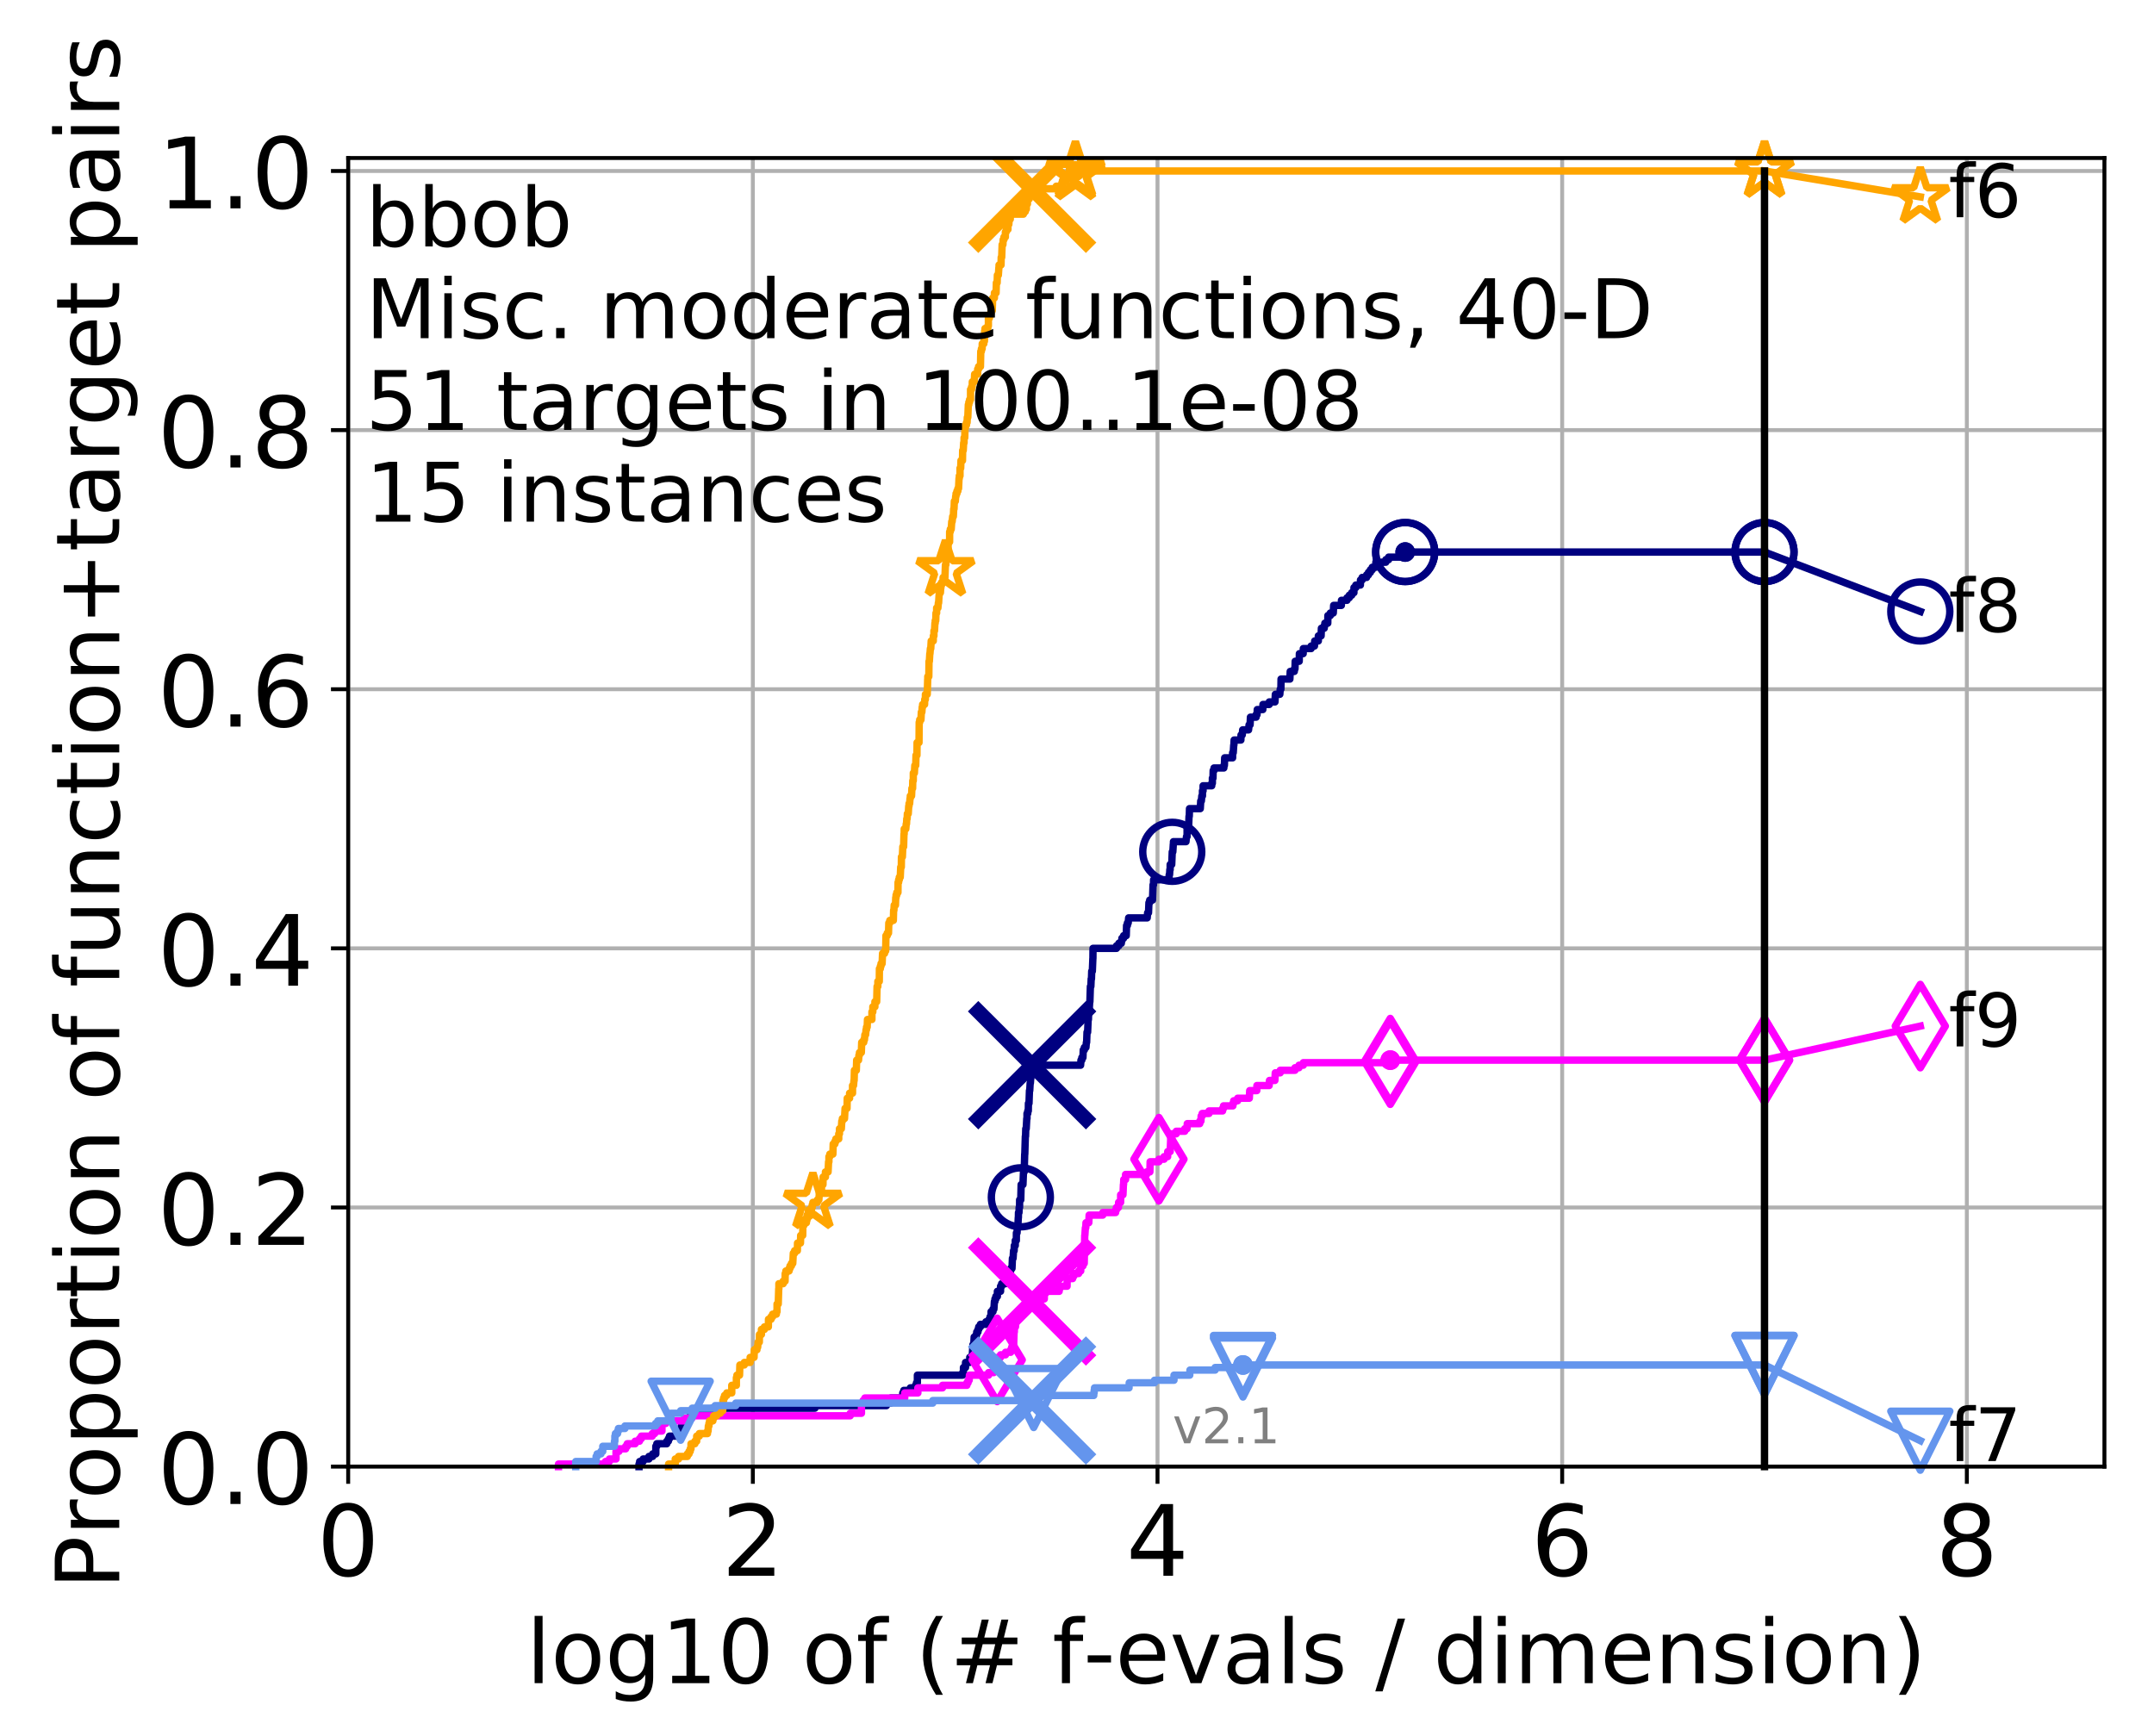 <?xml version="1.0" encoding="utf-8" standalone="no"?>
<!DOCTYPE svg PUBLIC "-//W3C//DTD SVG 1.1//EN"
  "http://www.w3.org/Graphics/SVG/1.1/DTD/svg11.dtd">
<!-- Created with matplotlib (http://matplotlib.org/) -->
<svg height="353pt" version="1.1" viewBox="0 0 438 353" width="438pt" xmlns="http://www.w3.org/2000/svg" xmlns:xlink="http://www.w3.org/1999/xlink">
 <defs>
  <style type="text/css">
*{stroke-linecap:butt;stroke-linejoin:round;}
  </style>
 </defs>
 <g id="figure_1">
  <g id="patch_1">
   <path d="M 0 353.222 
L 438.62 353.222 
L 438.62 0 
L 0 0 
z
" style="fill:#ffffff;"/>
  </g>
  <g id="axes_1">
   <g id="patch_2">
    <path d="M 70.8 298.245 
L 427.92 298.245 
L 427.92 32.133 
L 70.8 32.133 
z
" style="fill:#ffffff;"/>
   </g>
   <g id="matplotlib.axis_1">
    <g id="xtick_1">
     <g id="line2d_1">
      <path clip-path="url(#paea8a33b02)" d="M 70.8 298.245 
L 70.8 32.133 
" style="fill:none;stroke:#b0b0b0;stroke-linecap:square;stroke-width:0.8;"/>
     </g>
     <g id="line2d_2">
      <defs>
       <path d="M 0 0 
L 0 3.5 
" id="m482e676303" style="stroke:#000000;stroke-width:0.8;"/>
      </defs>
      <g>
       <use style="stroke:#000000;stroke-width:0.8;" x="70.8" xlink:href="#m482e676303" y="298.245"/>
      </g>
     </g>
     <g id="text_1">
      <!-- 0 -->
      <defs>
       <path d="M 31.781 66.406 
Q 24.172 66.406 20.328 58.906 
Q 16.5 51.422 16.5 36.375 
Q 16.5 21.391 20.328 13.891 
Q 24.172 6.391 31.781 6.391 
Q 39.453 6.391 43.281 13.891 
Q 47.125 21.391 47.125 36.375 
Q 47.125 51.422 43.281 58.906 
Q 39.453 66.406 31.781 66.406 
z
M 31.781 74.219 
Q 44.047 74.219 50.516 64.516 
Q 56.984 54.828 56.984 36.375 
Q 56.984 17.969 50.516 8.266 
Q 44.047 -1.422 31.781 -1.422 
Q 19.531 -1.422 13.062 8.266 
Q 6.594 17.969 6.594 36.375 
Q 6.594 54.828 13.062 64.516 
Q 19.531 74.219 31.781 74.219 
z
" id="DejaVuSans-30"/>
      </defs>
      <g transform="translate(64.438 320.442)scale(0.2 -0.2)">
       <use xlink:href="#DejaVuSans-30"/>
      </g>
     </g>
    </g>
    <g id="xtick_2">
     <g id="line2d_3">
      <path clip-path="url(#paea8a33b02)" d="M 153.086 298.245 
L 153.086 32.133 
" style="fill:none;stroke:#b0b0b0;stroke-linecap:square;stroke-width:0.8;"/>
     </g>
     <g id="line2d_4">
      <g>
       <use style="stroke:#000000;stroke-width:0.8;" x="153.086" xlink:href="#m482e676303" y="298.245"/>
      </g>
     </g>
     <g id="text_2">
      <!-- 2 -->
      <defs>
       <path d="M 19.188 8.297 
L 53.609 8.297 
L 53.609 0 
L 7.328 0 
L 7.328 8.297 
Q 12.938 14.109 22.625 23.891 
Q 32.328 33.688 34.812 36.531 
Q 39.547 41.844 41.422 45.531 
Q 43.312 49.219 43.312 52.781 
Q 43.312 58.594 39.234 62.25 
Q 35.156 65.922 28.609 65.922 
Q 23.969 65.922 18.812 64.312 
Q 13.672 62.703 7.812 59.422 
L 7.812 69.391 
Q 13.766 71.781 18.938 73 
Q 24.125 74.219 28.422 74.219 
Q 39.75 74.219 46.484 68.547 
Q 53.219 62.891 53.219 53.422 
Q 53.219 48.922 51.531 44.891 
Q 49.859 40.875 45.406 35.406 
Q 44.188 33.984 37.641 27.219 
Q 31.109 20.453 19.188 8.297 
z
" id="DejaVuSans-32"/>
      </defs>
      <g transform="translate(146.723 320.442)scale(0.2 -0.2)">
       <use xlink:href="#DejaVuSans-32"/>
      </g>
     </g>
    </g>
    <g id="xtick_3">
     <g id="line2d_5">
      <path clip-path="url(#paea8a33b02)" d="M 235.371 298.245 
L 235.371 32.133 
" style="fill:none;stroke:#b0b0b0;stroke-linecap:square;stroke-width:0.8;"/>
     </g>
     <g id="line2d_6">
      <g>
       <use style="stroke:#000000;stroke-width:0.8;" x="235.371" xlink:href="#m482e676303" y="298.245"/>
      </g>
     </g>
     <g id="text_3">
      <!-- 4 -->
      <defs>
       <path d="M 37.797 64.312 
L 12.891 25.391 
L 37.797 25.391 
z
M 35.203 72.906 
L 47.609 72.906 
L 47.609 25.391 
L 58.016 25.391 
L 58.016 17.188 
L 47.609 17.188 
L 47.609 0 
L 37.797 0 
L 37.797 17.188 
L 4.891 17.188 
L 4.891 26.703 
z
" id="DejaVuSans-34"/>
      </defs>
      <g transform="translate(229.009 320.442)scale(0.2 -0.2)">
       <use xlink:href="#DejaVuSans-34"/>
      </g>
     </g>
    </g>
    <g id="xtick_4">
     <g id="line2d_7">
      <path clip-path="url(#paea8a33b02)" d="M 317.657 298.245 
L 317.657 32.133 
" style="fill:none;stroke:#b0b0b0;stroke-linecap:square;stroke-width:0.8;"/>
     </g>
     <g id="line2d_8">
      <g>
       <use style="stroke:#000000;stroke-width:0.8;" x="317.657" xlink:href="#m482e676303" y="298.245"/>
      </g>
     </g>
     <g id="text_4">
      <!-- 6 -->
      <defs>
       <path d="M 33.016 40.375 
Q 26.375 40.375 22.484 35.828 
Q 18.609 31.297 18.609 23.391 
Q 18.609 15.531 22.484 10.953 
Q 26.375 6.391 33.016 6.391 
Q 39.656 6.391 43.531 10.953 
Q 47.406 15.531 47.406 23.391 
Q 47.406 31.297 43.531 35.828 
Q 39.656 40.375 33.016 40.375 
z
M 52.594 71.297 
L 52.594 62.312 
Q 48.875 64.062 45.094 64.984 
Q 41.312 65.922 37.594 65.922 
Q 27.828 65.922 22.672 59.328 
Q 17.531 52.734 16.797 39.406 
Q 19.672 43.656 24.016 45.922 
Q 28.375 48.188 33.594 48.188 
Q 44.578 48.188 50.953 41.516 
Q 57.328 34.859 57.328 23.391 
Q 57.328 12.156 50.688 5.359 
Q 44.047 -1.422 33.016 -1.422 
Q 20.359 -1.422 13.672 8.266 
Q 6.984 17.969 6.984 36.375 
Q 6.984 53.656 15.188 63.938 
Q 23.391 74.219 37.203 74.219 
Q 40.922 74.219 44.703 73.484 
Q 48.484 72.75 52.594 71.297 
z
" id="DejaVuSans-36"/>
      </defs>
      <g transform="translate(311.295 320.442)scale(0.2 -0.2)">
       <use xlink:href="#DejaVuSans-36"/>
      </g>
     </g>
    </g>
    <g id="xtick_5">
     <g id="line2d_9">
      <path clip-path="url(#paea8a33b02)" d="M 399.943 298.245 
L 399.943 32.133 
" style="fill:none;stroke:#b0b0b0;stroke-linecap:square;stroke-width:0.8;"/>
     </g>
     <g id="line2d_10">
      <g>
       <use style="stroke:#000000;stroke-width:0.8;" x="399.943" xlink:href="#m482e676303" y="298.245"/>
      </g>
     </g>
     <g id="text_5">
      <!-- 8 -->
      <defs>
       <path d="M 31.781 34.625 
Q 24.75 34.625 20.719 30.859 
Q 16.703 27.094 16.703 20.516 
Q 16.703 13.922 20.719 10.156 
Q 24.75 6.391 31.781 6.391 
Q 38.812 6.391 42.859 10.172 
Q 46.922 13.969 46.922 20.516 
Q 46.922 27.094 42.891 30.859 
Q 38.875 34.625 31.781 34.625 
z
M 21.922 38.812 
Q 15.578 40.375 12.031 44.719 
Q 8.5 49.078 8.5 55.328 
Q 8.5 64.062 14.719 69.141 
Q 20.953 74.219 31.781 74.219 
Q 42.672 74.219 48.875 69.141 
Q 55.078 64.062 55.078 55.328 
Q 55.078 49.078 51.531 44.719 
Q 48 40.375 41.703 38.812 
Q 48.828 37.156 52.797 32.312 
Q 56.781 27.484 56.781 20.516 
Q 56.781 9.906 50.312 4.234 
Q 43.844 -1.422 31.781 -1.422 
Q 19.734 -1.422 13.25 4.234 
Q 6.781 9.906 6.781 20.516 
Q 6.781 27.484 10.781 32.312 
Q 14.797 37.156 21.922 38.812 
z
M 18.312 54.391 
Q 18.312 48.734 21.844 45.562 
Q 25.391 42.391 31.781 42.391 
Q 38.141 42.391 41.719 45.562 
Q 45.312 48.734 45.312 54.391 
Q 45.312 60.062 41.719 63.234 
Q 38.141 66.406 31.781 66.406 
Q 25.391 66.406 21.844 63.234 
Q 18.312 60.062 18.312 54.391 
z
" id="DejaVuSans-38"/>
      </defs>
      <g transform="translate(393.58 320.442)scale(0.2 -0.2)">
       <use xlink:href="#DejaVuSans-38"/>
      </g>
     </g>
    </g>
    <g id="text_6">
     <!-- log10 of (# f-evals / dimension) -->
     <defs>
      <path d="M 9.422 75.984 
L 18.406 75.984 
L 18.406 0 
L 9.422 0 
z
" id="DejaVuSans-6c"/>
      <path d="M 30.609 48.391 
Q 23.391 48.391 19.188 42.75 
Q 14.984 37.109 14.984 27.297 
Q 14.984 17.484 19.156 11.844 
Q 23.344 6.203 30.609 6.203 
Q 37.797 6.203 41.984 11.859 
Q 46.188 17.531 46.188 27.297 
Q 46.188 37.016 41.984 42.703 
Q 37.797 48.391 30.609 48.391 
z
M 30.609 56 
Q 42.328 56 49.016 48.375 
Q 55.719 40.766 55.719 27.297 
Q 55.719 13.875 49.016 6.219 
Q 42.328 -1.422 30.609 -1.422 
Q 18.844 -1.422 12.172 6.219 
Q 5.516 13.875 5.516 27.297 
Q 5.516 40.766 12.172 48.375 
Q 18.844 56 30.609 56 
z
" id="DejaVuSans-6f"/>
      <path d="M 45.406 27.984 
Q 45.406 37.75 41.375 43.109 
Q 37.359 48.484 30.078 48.484 
Q 22.859 48.484 18.828 43.109 
Q 14.797 37.75 14.797 27.984 
Q 14.797 18.266 18.828 12.891 
Q 22.859 7.516 30.078 7.516 
Q 37.359 7.516 41.375 12.891 
Q 45.406 18.266 45.406 27.984 
z
M 54.391 6.781 
Q 54.391 -7.172 48.188 -13.984 
Q 42 -20.797 29.203 -20.797 
Q 24.469 -20.797 20.266 -20.094 
Q 16.062 -19.391 12.109 -17.922 
L 12.109 -9.188 
Q 16.062 -11.328 19.922 -12.344 
Q 23.781 -13.375 27.781 -13.375 
Q 36.625 -13.375 41.016 -8.766 
Q 45.406 -4.156 45.406 5.172 
L 45.406 9.625 
Q 42.625 4.781 38.281 2.391 
Q 33.938 0 27.875 0 
Q 17.828 0 11.672 7.656 
Q 5.516 15.328 5.516 27.984 
Q 5.516 40.672 11.672 48.328 
Q 17.828 56 27.875 56 
Q 33.938 56 38.281 53.609 
Q 42.625 51.219 45.406 46.391 
L 45.406 54.688 
L 54.391 54.688 
z
" id="DejaVuSans-67"/>
      <path d="M 12.406 8.297 
L 28.516 8.297 
L 28.516 63.922 
L 10.984 60.406 
L 10.984 69.391 
L 28.422 72.906 
L 38.281 72.906 
L 38.281 8.297 
L 54.391 8.297 
L 54.391 0 
L 12.406 0 
z
" id="DejaVuSans-31"/>
      <path id="DejaVuSans-20"/>
      <path d="M 37.109 75.984 
L 37.109 68.5 
L 28.516 68.5 
Q 23.688 68.5 21.797 66.547 
Q 19.922 64.594 19.922 59.516 
L 19.922 54.688 
L 34.719 54.688 
L 34.719 47.703 
L 19.922 47.703 
L 19.922 0 
L 10.891 0 
L 10.891 47.703 
L 2.297 47.703 
L 2.297 54.688 
L 10.891 54.688 
L 10.891 58.5 
Q 10.891 67.625 15.141 71.797 
Q 19.391 75.984 28.609 75.984 
z
" id="DejaVuSans-66"/>
      <path d="M 31 75.875 
Q 24.469 64.656 21.281 53.656 
Q 18.109 42.672 18.109 31.391 
Q 18.109 20.125 21.312 9.062 
Q 24.516 -2 31 -13.188 
L 23.188 -13.188 
Q 15.875 -1.703 12.234 9.375 
Q 8.594 20.453 8.594 31.391 
Q 8.594 42.281 12.203 53.312 
Q 15.828 64.359 23.188 75.875 
z
" id="DejaVuSans-28"/>
      <path d="M 51.125 44 
L 36.922 44 
L 32.812 27.688 
L 47.125 27.688 
z
M 43.797 71.781 
L 38.719 51.516 
L 52.984 51.516 
L 58.109 71.781 
L 65.922 71.781 
L 60.891 51.516 
L 76.125 51.516 
L 76.125 44 
L 58.984 44 
L 54.984 27.688 
L 70.516 27.688 
L 70.516 20.219 
L 53.078 20.219 
L 48 0 
L 40.188 0 
L 45.219 20.219 
L 30.906 20.219 
L 25.875 0 
L 18.016 0 
L 23.094 20.219 
L 7.719 20.219 
L 7.719 27.688 
L 24.906 27.688 
L 29 44 
L 13.281 44 
L 13.281 51.516 
L 30.906 51.516 
L 35.891 71.781 
z
" id="DejaVuSans-23"/>
      <path d="M 4.891 31.391 
L 31.203 31.391 
L 31.203 23.391 
L 4.891 23.391 
z
" id="DejaVuSans-2d"/>
      <path d="M 56.203 29.594 
L 56.203 25.203 
L 14.891 25.203 
Q 15.484 15.922 20.484 11.062 
Q 25.484 6.203 34.422 6.203 
Q 39.594 6.203 44.453 7.469 
Q 49.312 8.734 54.109 11.281 
L 54.109 2.781 
Q 49.266 0.734 44.188 -0.344 
Q 39.109 -1.422 33.891 -1.422 
Q 20.797 -1.422 13.156 6.188 
Q 5.516 13.812 5.516 26.812 
Q 5.516 40.234 12.766 48.109 
Q 20.016 56 32.328 56 
Q 43.359 56 49.781 48.891 
Q 56.203 41.797 56.203 29.594 
z
M 47.219 32.234 
Q 47.125 39.594 43.094 43.984 
Q 39.062 48.391 32.422 48.391 
Q 24.906 48.391 20.391 44.141 
Q 15.875 39.891 15.188 32.172 
z
" id="DejaVuSans-65"/>
      <path d="M 2.984 54.688 
L 12.5 54.688 
L 29.594 8.797 
L 46.688 54.688 
L 56.203 54.688 
L 35.688 0 
L 23.484 0 
z
" id="DejaVuSans-76"/>
      <path d="M 34.281 27.484 
Q 23.391 27.484 19.188 25 
Q 14.984 22.516 14.984 16.5 
Q 14.984 11.719 18.141 8.906 
Q 21.297 6.109 26.703 6.109 
Q 34.188 6.109 38.703 11.406 
Q 43.219 16.703 43.219 25.484 
L 43.219 27.484 
z
M 52.203 31.203 
L 52.203 0 
L 43.219 0 
L 43.219 8.297 
Q 40.141 3.328 35.547 0.953 
Q 30.953 -1.422 24.312 -1.422 
Q 15.922 -1.422 10.953 3.297 
Q 6 8.016 6 15.922 
Q 6 25.141 12.172 29.828 
Q 18.359 34.516 30.609 34.516 
L 43.219 34.516 
L 43.219 35.406 
Q 43.219 41.609 39.141 45 
Q 35.062 48.391 27.688 48.391 
Q 23 48.391 18.547 47.266 
Q 14.109 46.141 10.016 43.891 
L 10.016 52.203 
Q 14.938 54.109 19.578 55.047 
Q 24.219 56 28.609 56 
Q 40.484 56 46.344 49.844 
Q 52.203 43.703 52.203 31.203 
z
" id="DejaVuSans-61"/>
      <path d="M 44.281 53.078 
L 44.281 44.578 
Q 40.484 46.531 36.375 47.5 
Q 32.281 48.484 27.875 48.484 
Q 21.188 48.484 17.844 46.438 
Q 14.5 44.391 14.5 40.281 
Q 14.5 37.156 16.891 35.375 
Q 19.281 33.594 26.516 31.984 
L 29.594 31.297 
Q 39.156 29.25 43.188 25.516 
Q 47.219 21.781 47.219 15.094 
Q 47.219 7.469 41.188 3.016 
Q 35.156 -1.422 24.609 -1.422 
Q 20.219 -1.422 15.453 -0.562 
Q 10.688 0.297 5.422 2 
L 5.422 11.281 
Q 10.406 8.688 15.234 7.391 
Q 20.062 6.109 24.812 6.109 
Q 31.156 6.109 34.562 8.281 
Q 37.984 10.453 37.984 14.406 
Q 37.984 18.062 35.516 20.016 
Q 33.062 21.969 24.703 23.781 
L 21.578 24.516 
Q 13.234 26.266 9.516 29.906 
Q 5.812 33.547 5.812 39.891 
Q 5.812 47.609 11.281 51.797 
Q 16.75 56 26.812 56 
Q 31.781 56 36.172 55.266 
Q 40.578 54.547 44.281 53.078 
z
" id="DejaVuSans-73"/>
      <path d="M 25.391 72.906 
L 33.688 72.906 
L 8.297 -9.281 
L 0 -9.281 
z
" id="DejaVuSans-2f"/>
      <path d="M 45.406 46.391 
L 45.406 75.984 
L 54.391 75.984 
L 54.391 0 
L 45.406 0 
L 45.406 8.203 
Q 42.578 3.328 38.25 0.953 
Q 33.938 -1.422 27.875 -1.422 
Q 17.969 -1.422 11.734 6.484 
Q 5.516 14.406 5.516 27.297 
Q 5.516 40.188 11.734 48.094 
Q 17.969 56 27.875 56 
Q 33.938 56 38.25 53.625 
Q 42.578 51.266 45.406 46.391 
z
M 14.797 27.297 
Q 14.797 17.391 18.875 11.75 
Q 22.953 6.109 30.078 6.109 
Q 37.203 6.109 41.297 11.75 
Q 45.406 17.391 45.406 27.297 
Q 45.406 37.203 41.297 42.844 
Q 37.203 48.484 30.078 48.484 
Q 22.953 48.484 18.875 42.844 
Q 14.797 37.203 14.797 27.297 
z
" id="DejaVuSans-64"/>
      <path d="M 9.422 54.688 
L 18.406 54.688 
L 18.406 0 
L 9.422 0 
z
M 9.422 75.984 
L 18.406 75.984 
L 18.406 64.594 
L 9.422 64.594 
z
" id="DejaVuSans-69"/>
      <path d="M 52 44.188 
Q 55.375 50.25 60.062 53.125 
Q 64.75 56 71.094 56 
Q 79.641 56 84.281 50.016 
Q 88.922 44.047 88.922 33.016 
L 88.922 0 
L 79.891 0 
L 79.891 32.719 
Q 79.891 40.578 77.094 44.375 
Q 74.312 48.188 68.609 48.188 
Q 61.625 48.188 57.562 43.547 
Q 53.516 38.922 53.516 30.906 
L 53.516 0 
L 44.484 0 
L 44.484 32.719 
Q 44.484 40.625 41.703 44.406 
Q 38.922 48.188 33.109 48.188 
Q 26.219 48.188 22.156 43.531 
Q 18.109 38.875 18.109 30.906 
L 18.109 0 
L 9.078 0 
L 9.078 54.688 
L 18.109 54.688 
L 18.109 46.188 
Q 21.188 51.219 25.484 53.609 
Q 29.781 56 35.688 56 
Q 41.656 56 45.828 52.969 
Q 50 49.953 52 44.188 
z
" id="DejaVuSans-6d"/>
      <path d="M 54.891 33.016 
L 54.891 0 
L 45.906 0 
L 45.906 32.719 
Q 45.906 40.484 42.875 44.328 
Q 39.844 48.188 33.797 48.188 
Q 26.516 48.188 22.312 43.547 
Q 18.109 38.922 18.109 30.906 
L 18.109 0 
L 9.078 0 
L 9.078 54.688 
L 18.109 54.688 
L 18.109 46.188 
Q 21.344 51.125 25.703 53.562 
Q 30.078 56 35.797 56 
Q 45.219 56 50.047 50.172 
Q 54.891 44.344 54.891 33.016 
z
" id="DejaVuSans-6e"/>
      <path d="M 8.016 75.875 
L 15.828 75.875 
Q 23.141 64.359 26.781 53.312 
Q 30.422 42.281 30.422 31.391 
Q 30.422 20.453 26.781 9.375 
Q 23.141 -1.703 15.828 -13.188 
L 8.016 -13.188 
Q 14.5 -2 17.703 9.062 
Q 20.906 20.125 20.906 31.391 
Q 20.906 42.672 17.703 53.656 
Q 14.5 64.656 8.016 75.875 
z
" id="DejaVuSans-29"/>
     </defs>
     <g transform="translate(107.015 342.279)scale(0.18 -0.18)">
      <use xlink:href="#DejaVuSans-6c"/>
      <use x="27.783" xlink:href="#DejaVuSans-6f"/>
      <use x="88.965" xlink:href="#DejaVuSans-67"/>
      <use x="152.441" xlink:href="#DejaVuSans-31"/>
      <use x="216.064" xlink:href="#DejaVuSans-30"/>
      <use x="279.688" xlink:href="#DejaVuSans-20"/>
      <use x="311.475" xlink:href="#DejaVuSans-6f"/>
      <use x="372.656" xlink:href="#DejaVuSans-66"/>
      <use x="407.861" xlink:href="#DejaVuSans-20"/>
      <use x="439.648" xlink:href="#DejaVuSans-28"/>
      <use x="478.662" xlink:href="#DejaVuSans-23"/>
      <use x="562.451" xlink:href="#DejaVuSans-20"/>
      <use x="594.238" xlink:href="#DejaVuSans-66"/>
      <use x="629.365" xlink:href="#DejaVuSans-2d"/>
      <use x="665.449" xlink:href="#DejaVuSans-65"/>
      <use x="726.973" xlink:href="#DejaVuSans-76"/>
      <use x="786.152" xlink:href="#DejaVuSans-61"/>
      <use x="847.432" xlink:href="#DejaVuSans-6c"/>
      <use x="875.215" xlink:href="#DejaVuSans-73"/>
      <use x="927.314" xlink:href="#DejaVuSans-20"/>
      <use x="959.102" xlink:href="#DejaVuSans-2f"/>
      <use x="992.793" xlink:href="#DejaVuSans-20"/>
      <use x="1024.58" xlink:href="#DejaVuSans-64"/>
      <use x="1088.057" xlink:href="#DejaVuSans-69"/>
      <use x="1115.84" xlink:href="#DejaVuSans-6d"/>
      <use x="1213.252" xlink:href="#DejaVuSans-65"/>
      <use x="1274.775" xlink:href="#DejaVuSans-6e"/>
      <use x="1338.154" xlink:href="#DejaVuSans-73"/>
      <use x="1390.254" xlink:href="#DejaVuSans-69"/>
      <use x="1418.037" xlink:href="#DejaVuSans-6f"/>
      <use x="1479.219" xlink:href="#DejaVuSans-6e"/>
      <use x="1542.598" xlink:href="#DejaVuSans-29"/>
     </g>
    </g>
   </g>
   <g id="matplotlib.axis_2">
    <g id="ytick_1">
     <g id="line2d_11">
      <path clip-path="url(#paea8a33b02)" d="M 70.8 298.245 
L 427.92 298.245 
" style="fill:none;stroke:#b0b0b0;stroke-linecap:square;stroke-width:0.8;"/>
     </g>
     <g id="line2d_12">
      <defs>
       <path d="M 0 0 
L -3.5 0 
" id="m586d3c3688" style="stroke:#000000;stroke-width:0.8;"/>
      </defs>
      <g>
       <use style="stroke:#000000;stroke-width:0.8;" x="70.8" xlink:href="#m586d3c3688" y="298.245"/>
      </g>
     </g>
     <g id="text_7">
      <!-- 0.0 -->
      <defs>
       <path d="M 10.688 12.406 
L 21 12.406 
L 21 0 
L 10.688 0 
z
" id="DejaVuSans-2e"/>
      </defs>
      <g transform="translate(31.994 305.844)scale(0.2 -0.2)">
       <use xlink:href="#DejaVuSans-30"/>
       <use x="63.623" xlink:href="#DejaVuSans-2e"/>
       <use x="95.41" xlink:href="#DejaVuSans-30"/>
      </g>
     </g>
    </g>
    <g id="ytick_2">
     <g id="line2d_13">
      <path clip-path="url(#paea8a33b02)" d="M 70.8 245.55 
L 427.92 245.55 
" style="fill:none;stroke:#b0b0b0;stroke-linecap:square;stroke-width:0.8;"/>
     </g>
     <g id="line2d_14">
      <g>
       <use style="stroke:#000000;stroke-width:0.8;" x="70.8" xlink:href="#m586d3c3688" y="245.55"/>
      </g>
     </g>
     <g id="text_8">
      <!-- 0.2 -->
      <g transform="translate(31.994 253.148)scale(0.2 -0.2)">
       <use xlink:href="#DejaVuSans-30"/>
       <use x="63.623" xlink:href="#DejaVuSans-2e"/>
       <use x="95.41" xlink:href="#DejaVuSans-32"/>
      </g>
     </g>
    </g>
    <g id="ytick_3">
     <g id="line2d_15">
      <path clip-path="url(#paea8a33b02)" d="M 70.8 192.854 
L 427.92 192.854 
" style="fill:none;stroke:#b0b0b0;stroke-linecap:square;stroke-width:0.8;"/>
     </g>
     <g id="line2d_16">
      <g>
       <use style="stroke:#000000;stroke-width:0.8;" x="70.8" xlink:href="#m586d3c3688" y="192.854"/>
      </g>
     </g>
     <g id="text_9">
      <!-- 0.4 -->
      <g transform="translate(31.994 200.453)scale(0.2 -0.2)">
       <use xlink:href="#DejaVuSans-30"/>
       <use x="63.623" xlink:href="#DejaVuSans-2e"/>
       <use x="95.41" xlink:href="#DejaVuSans-34"/>
      </g>
     </g>
    </g>
    <g id="ytick_4">
     <g id="line2d_17">
      <path clip-path="url(#paea8a33b02)" d="M 70.8 140.159 
L 427.92 140.159 
" style="fill:none;stroke:#b0b0b0;stroke-linecap:square;stroke-width:0.8;"/>
     </g>
     <g id="line2d_18">
      <g>
       <use style="stroke:#000000;stroke-width:0.8;" x="70.8" xlink:href="#m586d3c3688" y="140.159"/>
      </g>
     </g>
     <g id="text_10">
      <!-- 0.6 -->
      <g transform="translate(31.994 147.757)scale(0.2 -0.2)">
       <use xlink:href="#DejaVuSans-30"/>
       <use x="63.623" xlink:href="#DejaVuSans-2e"/>
       <use x="95.41" xlink:href="#DejaVuSans-36"/>
      </g>
     </g>
    </g>
    <g id="ytick_5">
     <g id="line2d_19">
      <path clip-path="url(#paea8a33b02)" d="M 70.8 87.464 
L 427.92 87.464 
" style="fill:none;stroke:#b0b0b0;stroke-linecap:square;stroke-width:0.8;"/>
     </g>
     <g id="line2d_20">
      <g>
       <use style="stroke:#000000;stroke-width:0.8;" x="70.8" xlink:href="#m586d3c3688" y="87.464"/>
      </g>
     </g>
     <g id="text_11">
      <!-- 0.8 -->
      <g transform="translate(31.994 95.062)scale(0.2 -0.2)">
       <use xlink:href="#DejaVuSans-30"/>
       <use x="63.623" xlink:href="#DejaVuSans-2e"/>
       <use x="95.41" xlink:href="#DejaVuSans-38"/>
      </g>
     </g>
    </g>
    <g id="ytick_6">
     <g id="line2d_21">
      <path clip-path="url(#paea8a33b02)" d="M 70.8 34.768 
L 427.92 34.768 
" style="fill:none;stroke:#b0b0b0;stroke-linecap:square;stroke-width:0.8;"/>
     </g>
     <g id="line2d_22">
      <g>
       <use style="stroke:#000000;stroke-width:0.8;" x="70.8" xlink:href="#m586d3c3688" y="34.768"/>
      </g>
     </g>
     <g id="text_12">
      <!-- 1.0 -->
      <g transform="translate(31.994 42.367)scale(0.2 -0.2)">
       <use xlink:href="#DejaVuSans-31"/>
       <use x="63.623" xlink:href="#DejaVuSans-2e"/>
       <use x="95.41" xlink:href="#DejaVuSans-30"/>
      </g>
     </g>
    </g>
    <g id="text_13">
     <!-- Proportion of function+target pairs -->
     <defs>
      <path d="M 19.672 64.797 
L 19.672 37.406 
L 32.078 37.406 
Q 38.969 37.406 42.719 40.969 
Q 46.484 44.531 46.484 51.125 
Q 46.484 57.672 42.719 61.234 
Q 38.969 64.797 32.078 64.797 
z
M 9.812 72.906 
L 32.078 72.906 
Q 44.344 72.906 50.609 67.359 
Q 56.891 61.812 56.891 51.125 
Q 56.891 40.328 50.609 34.812 
Q 44.344 29.297 32.078 29.297 
L 19.672 29.297 
L 19.672 0 
L 9.812 0 
z
" id="DejaVuSans-50"/>
      <path d="M 41.109 46.297 
Q 39.594 47.172 37.812 47.578 
Q 36.031 48 33.891 48 
Q 26.266 48 22.188 43.047 
Q 18.109 38.094 18.109 28.812 
L 18.109 0 
L 9.078 0 
L 9.078 54.688 
L 18.109 54.688 
L 18.109 46.188 
Q 20.953 51.172 25.484 53.578 
Q 30.031 56 36.531 56 
Q 37.453 56 38.578 55.875 
Q 39.703 55.766 41.062 55.516 
z
" id="DejaVuSans-72"/>
      <path d="M 18.109 8.203 
L 18.109 -20.797 
L 9.078 -20.797 
L 9.078 54.688 
L 18.109 54.688 
L 18.109 46.391 
Q 20.953 51.266 25.266 53.625 
Q 29.594 56 35.594 56 
Q 45.562 56 51.781 48.094 
Q 58.016 40.188 58.016 27.297 
Q 58.016 14.406 51.781 6.484 
Q 45.562 -1.422 35.594 -1.422 
Q 29.594 -1.422 25.266 0.953 
Q 20.953 3.328 18.109 8.203 
z
M 48.688 27.297 
Q 48.688 37.203 44.609 42.844 
Q 40.531 48.484 33.406 48.484 
Q 26.266 48.484 22.188 42.844 
Q 18.109 37.203 18.109 27.297 
Q 18.109 17.391 22.188 11.75 
Q 26.266 6.109 33.406 6.109 
Q 40.531 6.109 44.609 11.75 
Q 48.688 17.391 48.688 27.297 
z
" id="DejaVuSans-70"/>
      <path d="M 18.312 70.219 
L 18.312 54.688 
L 36.812 54.688 
L 36.812 47.703 
L 18.312 47.703 
L 18.312 18.016 
Q 18.312 11.328 20.141 9.422 
Q 21.969 7.516 27.594 7.516 
L 36.812 7.516 
L 36.812 0 
L 27.594 0 
Q 17.188 0 13.234 3.875 
Q 9.281 7.766 9.281 18.016 
L 9.281 47.703 
L 2.688 47.703 
L 2.688 54.688 
L 9.281 54.688 
L 9.281 70.219 
z
" id="DejaVuSans-74"/>
      <path d="M 8.5 21.578 
L 8.5 54.688 
L 17.484 54.688 
L 17.484 21.922 
Q 17.484 14.156 20.5 10.266 
Q 23.531 6.391 29.594 6.391 
Q 36.859 6.391 41.078 11.031 
Q 45.312 15.672 45.312 23.688 
L 45.312 54.688 
L 54.297 54.688 
L 54.297 0 
L 45.312 0 
L 45.312 8.406 
Q 42.047 3.422 37.719 1 
Q 33.406 -1.422 27.688 -1.422 
Q 18.266 -1.422 13.375 4.438 
Q 8.5 10.297 8.5 21.578 
z
M 31.109 56 
z
" id="DejaVuSans-75"/>
      <path d="M 48.781 52.594 
L 48.781 44.188 
Q 44.969 46.297 41.141 47.344 
Q 37.312 48.391 33.406 48.391 
Q 24.656 48.391 19.812 42.844 
Q 14.984 37.312 14.984 27.297 
Q 14.984 17.281 19.812 11.734 
Q 24.656 6.203 33.406 6.203 
Q 37.312 6.203 41.141 7.25 
Q 44.969 8.297 48.781 10.406 
L 48.781 2.094 
Q 45.016 0.344 40.984 -0.531 
Q 36.969 -1.422 32.422 -1.422 
Q 20.062 -1.422 12.781 6.344 
Q 5.516 14.109 5.516 27.297 
Q 5.516 40.672 12.859 48.328 
Q 20.219 56 33.016 56 
Q 37.156 56 41.109 55.141 
Q 45.062 54.297 48.781 52.594 
z
" id="DejaVuSans-63"/>
      <path d="M 46 62.703 
L 46 35.5 
L 73.188 35.5 
L 73.188 27.203 
L 46 27.203 
L 46 0 
L 37.797 0 
L 37.797 27.203 
L 10.594 27.203 
L 10.594 35.5 
L 37.797 35.5 
L 37.797 62.703 
z
" id="DejaVuSans-2b"/>
     </defs>
     <g transform="translate(24.25 323.179)rotate(-90)scale(0.18 -0.18)">
      <use xlink:href="#DejaVuSans-50"/>
      <use x="60.287" xlink:href="#DejaVuSans-72"/>
      <use x="101.369" xlink:href="#DejaVuSans-6f"/>
      <use x="162.551" xlink:href="#DejaVuSans-70"/>
      <use x="226.027" xlink:href="#DejaVuSans-6f"/>
      <use x="287.209" xlink:href="#DejaVuSans-72"/>
      <use x="328.322" xlink:href="#DejaVuSans-74"/>
      <use x="367.531" xlink:href="#DejaVuSans-69"/>
      <use x="395.314" xlink:href="#DejaVuSans-6f"/>
      <use x="456.496" xlink:href="#DejaVuSans-6e"/>
      <use x="519.875" xlink:href="#DejaVuSans-20"/>
      <use x="551.662" xlink:href="#DejaVuSans-6f"/>
      <use x="612.844" xlink:href="#DejaVuSans-66"/>
      <use x="648.049" xlink:href="#DejaVuSans-20"/>
      <use x="679.836" xlink:href="#DejaVuSans-66"/>
      <use x="715.041" xlink:href="#DejaVuSans-75"/>
      <use x="778.42" xlink:href="#DejaVuSans-6e"/>
      <use x="841.799" xlink:href="#DejaVuSans-63"/>
      <use x="896.779" xlink:href="#DejaVuSans-74"/>
      <use x="935.988" xlink:href="#DejaVuSans-69"/>
      <use x="963.771" xlink:href="#DejaVuSans-6f"/>
      <use x="1024.953" xlink:href="#DejaVuSans-6e"/>
      <use x="1088.332" xlink:href="#DejaVuSans-2b"/>
      <use x="1172.121" xlink:href="#DejaVuSans-74"/>
      <use x="1211.33" xlink:href="#DejaVuSans-61"/>
      <use x="1272.609" xlink:href="#DejaVuSans-72"/>
      <use x="1313.707" xlink:href="#DejaVuSans-67"/>
      <use x="1377.184" xlink:href="#DejaVuSans-65"/>
      <use x="1438.707" xlink:href="#DejaVuSans-74"/>
      <use x="1477.916" xlink:href="#DejaVuSans-20"/>
      <use x="1509.703" xlink:href="#DejaVuSans-70"/>
      <use x="1573.18" xlink:href="#DejaVuSans-61"/>
      <use x="1634.459" xlink:href="#DejaVuSans-69"/>
      <use x="1662.242" xlink:href="#DejaVuSans-72"/>
      <use x="1703.355" xlink:href="#DejaVuSans-73"/>
     </g>
    </g>
   </g>
   <g id="line2d_23">
    <defs>
     <path d="M 0 1.5 
C 0.398 1.5 0.779 1.342 1.061 1.061 
C 1.342 0.779 1.5 0.398 1.5 0 
C 1.5 -0.398 1.342 -0.779 1.061 -1.061 
C 0.779 -1.342 0.398 -1.5 0 -1.5 
C -0.398 -1.5 -0.779 -1.342 -1.061 -1.061 
C -1.342 -0.779 -1.5 -0.398 -1.5 0 
C -1.5 0.398 -1.342 0.779 -1.061 1.061 
C -0.779 1.342 -0.398 1.5 0 1.5 
z
" id="mbed8f76f54" style="stroke:#000080;"/>
    </defs>
    <g>
     <use style="fill:#000080;stroke:#000080;" x="285.736" xlink:href="#mbed8f76f54" y="112.261"/>
     <use style="fill:#000080;stroke:#000080;" x="285.736" xlink:href="#mbed8f76f54" y="112.261"/>
    </g>
   </g>
   <g id="line2d_24">
    <path d="M 129.937 298.245 
L 129.937 297.729 
L 130.067 297.729 
L 130.067 297.212 
L 130.781 297.212 
L 130.781 296.696 
L 131.956 296.696 
L 131.956 296.179 
L 132.712 296.179 
L 132.712 295.662 
L 133.357 295.662 
L 133.357 294.112 
L 133.558 294.112 
L 133.558 293.596 
L 135.584 293.596 
L 135.584 293.079 
L 135.914 293.079 
L 135.914 292.563 
L 136.135 292.563 
L 136.135 292.046 
L 138.13 292.046 
L 138.13 291.529 
L 138.457 291.529 
L 138.538 289.979 
L 139.288 289.979 
L 139.288 289.463 
L 139.69 289.463 
L 139.69 288.43 
L 140.358 288.43 
L 140.394 287.396 
L 142.043 287.396 
L 142.043 286.88 
L 144.837 286.88 
L 144.837 286.363 
L 165.708 286.363 
L 165.708 285.846 
L 180.247 285.846 
L 180.247 285.33 
L 181.124 285.33 
L 181.124 284.297 
L 183.571 284.297 
L 183.571 283.263 
L 183.781 283.263 
L 183.781 282.747 
L 185.114 282.747 
L 185.114 282.23 
L 186.163 282.23 
L 186.163 281.713 
L 186.36 281.713 
L 186.36 281.197 
L 186.544 281.197 
L 186.544 279.647 
L 195.747 279.647 
L 195.747 279.13 
L 195.91 279.13 
L 195.91 278.097 
L 196.332 278.097 
L 196.332 277.064 
L 197.176 277.064 
L 197.188 276.031 
L 197.692 276.031 
L 197.799 273.964 
L 197.837 273.964 
L 197.837 273.448 
L 198.007 273.448 
L 198.09 271.898 
L 198.496 271.898 
L 198.496 271.381 
L 198.61 271.381 
L 198.61 270.864 
L 198.862 270.864 
L 198.862 270.348 
L 199.012 270.348 
L 199.012 269.831 
L 199.356 269.831 
L 199.356 269.315 
L 200.475 269.315 
L 200.475 268.798 
L 201.117 268.798 
L 201.117 268.281 
L 201.323 268.281 
L 201.323 267.765 
L 201.528 267.765 
L 201.528 266.731 
L 201.916 266.731 
L 201.916 266.215 
L 202.105 266.215 
L 202.204 264.665 
L 202.315 264.665 
L 202.315 264.148 
L 202.503 264.148 
L 202.503 263.632 
L 202.81 263.632 
L 202.81 262.598 
L 203.457 262.598 
L 203.457 261.565 
L 203.675 261.565 
L 203.675 261.049 
L 204.456 261.049 
L 204.488 260.015 
L 204.782 260.015 
L 204.782 259.499 
L 205.124 259.499 
L 205.169 258.465 
L 205.509 258.465 
L 205.509 257.949 
L 205.782 257.949 
L 205.87 255.882 
L 206.001 255.882 
L 206.099 254.333 
L 206.221 254.333 
L 206.248 253.299 
L 206.446 253.299 
L 206.446 252.266 
L 206.664 252.266 
L 206.676 250.716 
L 206.807 250.716 
L 206.867 249.683 
L 206.96 249.683 
L 207.059 247.616 
L 207.082 247.616 
L 207.099 246.583 
L 207.204 246.583 
L 207.236 245.55 
L 207.321 245.55 
L 207.333 244 
L 207.566 244 
L 207.641 240.9 
L 208.011 240.9 
L 208.117 238.317 
L 208.262 238.317 
L 208.364 234.701 
L 208.386 234.701 
L 208.495 231.085 
L 208.537 231.085 
L 208.58 229.535 
L 208.675 229.535 
L 208.786 227.468 
L 208.833 227.468 
L 208.833 226.435 
L 208.985 226.435 
L 208.985 225.918 
L 209.097 225.918 
L 209.122 224.368 
L 209.24 224.368 
L 209.333 221.785 
L 209.39 221.785 
L 209.476 220.235 
L 209.523 220.235 
L 209.595 219.202 
L 209.637 219.202 
L 209.637 218.686 
L 209.77 218.686 
L 209.865 216.619 
L 219.731 216.619 
L 219.806 215.586 
L 219.982 215.586 
L 219.982 215.069 
L 220.208 215.069 
L 220.27 213.519 
L 220.495 213.519 
L 220.495 213.003 
L 220.818 213.003 
L 220.906 211.969 
L 220.958 211.969 
L 221.033 209.903 
L 221.159 209.903 
L 221.267 207.32 
L 221.323 207.32 
L 221.381 205.253 
L 221.487 205.253 
L 221.582 203.704 
L 221.622 203.704 
L 221.722 200.604 
L 221.819 200.604 
L 221.886 199.054 
L 221.942 199.054 
L 221.99 197.504 
L 222.119 197.504 
L 222.225 194.921 
L 222.237 194.921 
L 222.254 192.854 
L 227.032 192.854 
L 227.032 192.338 
L 227.507 192.338 
L 227.507 191.821 
L 228.018 191.821 
L 228.018 191.305 
L 228.136 191.305 
L 228.136 190.788 
L 228.482 190.788 
L 228.482 190.271 
L 229.013 190.271 
L 229.081 188.205 
L 229.247 188.205 
L 229.247 187.688 
L 229.41 187.688 
L 229.5 186.655 
L 233.275 186.655 
L 233.359 185.622 
L 233.541 185.622 
L 233.628 183.555 
L 233.783 183.555 
L 233.783 183.039 
L 234.353 183.039 
L 234.462 179.939 
L 234.558 179.939 
L 234.575 178.906 
L 237.689 178.906 
L 237.754 177.872 
L 237.822 177.872 
L 237.879 176.839 
L 237.945 176.839 
L 237.945 175.806 
L 238.262 175.806 
L 238.369 173.223 
L 238.485 173.223 
L 238.583 171.673 
L 238.613 171.673 
L 238.613 171.156 
L 241.16 171.156 
L 241.264 170.123 
L 241.384 170.123 
L 241.384 168.057 
L 241.693 168.057 
L 241.783 165.99 
L 241.831 165.99 
L 241.874 164.44 
L 244.069 164.44 
L 244.156 162.89 
L 244.288 162.89 
L 244.38 161.857 
L 244.51 161.857 
L 244.51 160.824 
L 244.632 160.824 
L 244.64 159.791 
L 246.397 159.791 
L 246.397 159.274 
L 246.527 159.274 
L 246.527 158.241 
L 246.652 158.241 
L 246.688 156.691 
L 246.865 156.691 
L 246.865 156.174 
L 248.858 156.174 
L 248.858 155.658 
L 248.971 155.658 
L 249.03 154.108 
L 250.643 154.108 
L 250.643 153.075 
L 250.768 153.075 
L 250.869 151.525 
L 250.9 151.525 
L 250.952 150.491 
L 252.325 150.491 
L 252.355 149.458 
L 252.6 149.458 
L 252.689 148.425 
L 253.886 148.425 
L 253.991 147.392 
L 254.196 147.392 
L 254.266 145.842 
L 255.418 145.842 
L 255.418 145.325 
L 255.614 145.325 
L 255.655 144.292 
L 256.785 144.292 
L 256.813 143.259 
L 258.095 143.259 
L 258.095 142.742 
L 259.259 142.742 
L 259.332 141.192 
L 260.243 141.192 
L 260.32 140.159 
L 260.459 140.159 
L 260.491 138.093 
L 262.289 138.093 
L 262.354 136.543 
L 263.185 136.543 
L 263.185 136.026 
L 263.327 136.026 
L 263.369 134.476 
L 264.185 134.476 
L 264.217 132.926 
L 264.991 132.926 
L 265.02 131.893 
L 266.61 131.893 
L 266.61 131.376 
L 267.289 131.376 
L 267.335 130.343 
L 268.075 130.343 
L 268.075 129.31 
L 268.637 129.31 
L 268.695 127.76 
L 269.271 127.76 
L 269.271 127.243 
L 269.401 127.243 
L 269.401 126.727 
L 269.994 126.727 
L 270.017 125.177 
L 270.513 125.177 
L 270.513 124.66 
L 271.112 124.66 
L 271.189 123.111 
L 272.755 123.111 
L 272.773 122.077 
L 273.9 122.077 
L 273.9 121.561 
L 274.367 121.561 
L 274.367 121.044 
L 274.86 121.044 
L 274.86 120.527 
L 275.309 120.527 
L 275.317 119.494 
L 275.693 119.494 
L 275.693 118.978 
L 276.626 118.978 
L 276.642 117.944 
L 276.985 117.944 
L 276.985 117.428 
L 277.888 117.428 
L 277.888 116.911 
L 278.269 116.911 
L 278.269 116.394 
L 278.66 116.394 
L 278.66 115.878 
L 279.036 115.878 
L 279.036 115.361 
L 279.749 115.361 
L 279.771 114.328 
L 281.796 114.328 
L 281.796 113.811 
L 282.366 113.811 
L 282.366 113.295 
L 285.518 113.295 
L 285.518 112.778 
L 285.736 112.778 
L 285.736 112.261 
L 358.8 112.261 
L 358.8 112.261 
" style="fill:none;stroke:#000080;stroke-linecap:square;stroke-width:1.5;"/>
   </g>
   <g id="line2d_25">
    <defs>
     <path d="M 0 6 
C 1.591 6 3.117 5.368 4.243 4.243 
C 5.368 3.117 6 1.591 6 0 
C 6 -1.591 5.368 -3.117 4.243 -4.243 
C 3.117 -5.368 1.591 -6 0 -6 
C -1.591 -6 -3.117 -5.368 -4.243 -4.243 
C -5.368 -3.117 -6 -1.591 -6 0 
C -6 1.591 -5.368 3.117 -4.243 4.243 
C -3.117 5.368 -1.591 6 0 6 
z
" id="mdec3c21a0f" style="stroke:#000080;stroke-width:1.5;"/>
    </defs>
    <g>
     <use style="fill:none;stroke:#000080;stroke-width:1.5;" x="207.583" xlink:href="#mdec3c21a0f" y="243.483"/>
     <use style="fill:none;stroke:#000080;stroke-width:1.5;" x="238.369" xlink:href="#mdec3c21a0f" y="173.223"/>
     <use style="fill:none;stroke:#000080;stroke-width:1.5;" x="285.736" xlink:href="#mdec3c21a0f" y="112.261"/>
     <use style="fill:none;stroke:#000080;stroke-width:1.5;" x="285.736" xlink:href="#mdec3c21a0f" y="112.261"/>
     <use style="fill:none;stroke:#000080;stroke-width:1.5;" x="358.8" xlink:href="#mdec3c21a0f" y="112.261"/>
    </g>
   </g>
   <g id="line2d_26"/>
   <g id="line2d_27">
    <path clip-path="url(#paea8a33b02)" d="M 209.872 216.619 
" style="fill:none;stroke:#000080;stroke-linecap:square;stroke-width:1.5;"/>
    <defs>
     <path d="M -12 12 
L 12 -12 
M -12 -12 
L 12 12 
" id="m0d30c53c51" style="stroke:#000080;stroke-width:3;"/>
    </defs>
    <g clip-path="url(#paea8a33b02)">
     <use style="fill:#000080;stroke:#000080;stroke-width:3;" x="209.872" xlink:href="#m0d30c53c51" y="216.619"/>
    </g>
   </g>
   <g id="line2d_28">
    <defs>
     <path d="M 0 1.5 
C 0.398 1.5 0.779 1.342 1.061 1.061 
C 1.342 0.779 1.5 0.398 1.5 0 
C 1.5 -0.398 1.342 -0.779 1.061 -1.061 
C 0.779 -1.342 0.398 -1.5 0 -1.5 
C -0.398 -1.5 -0.779 -1.342 -1.061 -1.061 
C -1.342 -0.779 -1.5 -0.398 -1.5 0 
C -1.5 0.398 -1.342 0.779 -1.061 1.061 
C -0.779 1.342 -0.398 1.5 0 1.5 
z
" id="m03ee86b3e0" style="stroke:#ff00ff;"/>
    </defs>
    <g>
     <use style="fill:#ff00ff;stroke:#ff00ff;" x="282.703" xlink:href="#m03ee86b3e0" y="215.586"/>
     <use style="fill:#ff00ff;stroke:#ff00ff;" x="282.703" xlink:href="#m03ee86b3e0" y="215.586"/>
    </g>
   </g>
   <g id="line2d_29">
    <path d="M 113.564 298.245 
L 113.564 297.729 
L 123.127 297.729 
L 123.127 297.212 
L 123.921 297.212 
L 123.921 296.696 
L 125.264 296.696 
L 125.264 295.146 
L 125.868 295.146 
L 125.868 294.629 
L 127.229 294.629 
L 127.229 294.112 
L 127.549 294.112 
L 127.549 293.596 
L 129.153 293.596 
L 129.153 293.079 
L 130.034 293.079 
L 130.034 292.563 
L 130.404 292.563 
L 130.404 292.046 
L 132.628 292.046 
L 132.628 291.529 
L 133.126 291.529 
L 133.126 291.013 
L 134.606 291.013 
L 134.606 289.463 
L 135.393 289.463 
L 135.393 288.946 
L 139.133 288.946 
L 139.133 288.43 
L 140.692 288.43 
L 140.692 287.913 
L 172.888 287.913 
L 172.888 287.396 
L 175.169 287.396 
L 175.169 285.33 
L 175.502 285.33 
L 175.502 284.813 
L 175.864 284.813 
L 175.864 284.297 
L 183.968 284.297 
L 183.968 283.263 
L 186.642 283.263 
L 186.642 282.23 
L 191.654 282.23 
L 191.654 281.713 
L 196.605 281.713 
L 196.605 281.197 
L 196.851 281.197 
L 196.851 280.68 
L 197.08 280.68 
L 197.122 279.647 
L 201.018 279.647 
L 201.018 279.13 
L 202.074 279.13 
L 202.074 278.614 
L 202.443 278.614 
L 202.523 277.58 
L 202.577 277.58 
L 202.577 277.064 
L 202.772 277.064 
L 202.867 276.031 
L 203.453 276.031 
L 203.453 275.514 
L 204.469 275.514 
L 204.469 274.997 
L 205.512 274.997 
L 205.512 274.481 
L 205.715 274.481 
L 205.715 273.964 
L 205.939 273.964 
L 205.939 273.448 
L 206.124 273.448 
L 206.208 270.864 
L 206.256 270.864 
L 206.281 269.831 
L 206.487 269.831 
L 206.565 268.798 
L 206.614 268.798 
L 206.614 268.281 
L 206.882 268.281 
L 206.882 267.248 
L 207.923 267.248 
L 207.923 266.731 
L 208.118 266.731 
L 208.118 266.215 
L 208.258 266.215 
L 208.258 265.698 
L 208.523 265.698 
L 208.523 265.182 
L 209.499 265.182 
L 209.499 264.665 
L 210.141 264.665 
L 210.141 264.148 
L 212.355 264.148 
L 212.355 263.115 
L 212.475 263.115 
L 212.475 262.598 
L 215.374 262.598 
L 215.374 262.082 
L 215.499 262.082 
L 215.499 261.565 
L 216.982 261.565 
L 216.996 260.015 
L 218.112 260.015 
L 218.112 259.499 
L 218.373 259.499 
L 218.373 258.982 
L 219.334 258.982 
L 219.334 258.465 
L 219.759 258.465 
L 219.759 257.432 
L 220.21 257.432 
L 220.21 256.916 
L 220.47 256.916 
L 220.573 251.233 
L 220.6 251.233 
L 220.702 249.683 
L 220.783 249.683 
L 220.825 248.65 
L 221.401 248.65 
L 221.468 247.1 
L 224.239 247.1 
L 224.239 246.583 
L 226.848 246.583 
L 226.848 246.067 
L 227.009 246.067 
L 227.009 245.55 
L 227.434 245.55 
L 227.458 244.517 
L 227.876 244.517 
L 227.876 242.967 
L 228.347 242.967 
L 228.437 240.9 
L 228.466 240.9 
L 228.511 239.867 
L 228.876 239.867 
L 228.876 238.834 
L 233.153 238.834 
L 233.153 238.317 
L 233.82 238.317 
L 233.871 236.251 
L 235.661 236.251 
L 235.661 235.734 
L 236.707 235.734 
L 236.707 235.217 
L 237.431 235.217 
L 237.448 234.184 
L 237.946 234.184 
L 238.054 231.601 
L 238.256 231.601 
L 238.318 230.568 
L 239.181 230.568 
L 239.181 230.051 
L 240.908 230.051 
L 240.908 229.535 
L 241.377 229.535 
L 241.422 228.501 
L 243.963 228.501 
L 243.963 227.985 
L 244.205 227.985 
L 244.244 226.952 
L 244.455 226.952 
L 244.455 226.435 
L 245.85 226.435 
L 245.85 225.918 
L 248.606 225.918 
L 248.606 225.402 
L 248.793 225.402 
L 248.793 224.885 
L 250.702 224.885 
L 250.702 224.368 
L 250.86 224.368 
L 250.86 223.852 
L 251.664 223.852 
L 251.664 223.335 
L 254.041 223.335 
L 254.118 221.785 
L 255.56 221.785 
L 255.583 220.752 
L 258.075 220.752 
L 258.136 219.719 
L 259.24 219.719 
L 259.316 218.169 
L 260.321 218.169 
L 260.321 217.652 
L 263.323 217.652 
L 263.323 217.136 
L 264.14 217.136 
L 264.14 216.619 
L 265.019 216.619 
L 265.019 216.102 
L 282.703 216.102 
L 282.703 215.586 
L 358.8 215.586 
L 358.8 215.586 
" style="fill:none;stroke:#ff00ff;stroke-linecap:square;stroke-width:1.5;"/>
   </g>
   <g id="line2d_30">
    <defs>
     <path d="M -0 8.485 
L 5.091 0 
L 0 -8.485 
L -5.091 -0 
z
" id="m9eeb29f824" style="stroke:#ff00ff;stroke-linejoin:miter;stroke-width:1.5;"/>
    </defs>
    <g>
     <use style="fill:none;stroke:#ff00ff;stroke-linejoin:miter;stroke-width:1.5;" x="202.772" xlink:href="#m9eeb29f824" y="276.547"/>
     <use style="fill:none;stroke:#ff00ff;stroke-linejoin:miter;stroke-width:1.5;" x="235.661" xlink:href="#m9eeb29f824" y="235.734"/>
     <use style="fill:none;stroke:#ff00ff;stroke-linejoin:miter;stroke-width:1.5;" x="282.703" xlink:href="#m9eeb29f824" y="216.102"/>
     <use style="fill:none;stroke:#ff00ff;stroke-linejoin:miter;stroke-width:1.5;" x="282.703" xlink:href="#m9eeb29f824" y="215.586"/>
     <use style="fill:none;stroke:#ff00ff;stroke-linejoin:miter;stroke-width:1.5;" x="358.8" xlink:href="#m9eeb29f824" y="215.586"/>
    </g>
   </g>
   <g id="line2d_31"/>
   <g id="line2d_32">
    <path clip-path="url(#paea8a33b02)" d="M 209.872 264.665 
" style="fill:none;stroke:#ff00ff;stroke-linecap:square;stroke-width:1.5;"/>
    <defs>
     <path d="M -12 12 
L 12 -12 
M -12 -12 
L 12 12 
" id="md45aca7527" style="stroke:#ff00ff;stroke-width:3;"/>
    </defs>
    <g clip-path="url(#paea8a33b02)">
     <use style="fill:#ff00ff;stroke:#ff00ff;stroke-width:3;" x="209.872" xlink:href="#md45aca7527" y="264.665"/>
    </g>
   </g>
   <g id="line2d_33">
    <defs>
     <path d="M 0 1.5 
C 0.398 1.5 0.779 1.342 1.061 1.061 
C 1.342 0.779 1.5 0.398 1.5 0 
C 1.5 -0.398 1.342 -0.779 1.061 -1.061 
C 0.779 -1.342 0.398 -1.5 0 -1.5 
C -0.398 -1.5 -0.779 -1.342 -1.061 -1.061 
C -1.342 -0.779 -1.5 -0.398 -1.5 0 
C -1.5 0.398 -1.342 0.779 -1.061 1.061 
C -0.779 1.342 -0.398 1.5 0 1.5 
z
" id="mcd1b297491" style="stroke:#ffa500;"/>
    </defs>
    <g>
     <use style="fill:#ffa500;stroke:#ffa500;" x="218.679" xlink:href="#mcd1b297491" y="34.768"/>
     <use style="fill:#ffa500;stroke:#ffa500;" x="218.679" xlink:href="#mcd1b297491" y="34.768"/>
    </g>
   </g>
   <g id="line2d_34">
    <path d="M 135.949 298.245 
L 135.949 297.729 
L 137.306 297.729 
L 137.306 296.696 
L 137.985 296.696 
L 137.985 296.179 
L 139.765 296.179 
L 139.765 295.662 
L 140.11 295.662 
L 140.11 295.146 
L 140.349 295.146 
L 140.349 294.629 
L 140.512 294.629 
L 140.512 293.596 
L 141.298 293.596 
L 141.298 293.079 
L 141.666 293.079 
L 141.666 292.046 
L 142.199 292.046 
L 142.199 291.529 
L 143.861 291.529 
L 143.861 291.013 
L 143.981 291.013 
L 144.04 289.979 
L 144.158 289.979 
L 144.158 289.463 
L 144.276 289.463 
L 144.276 288.946 
L 144.957 288.946 
L 144.957 288.43 
L 145.125 288.43 
L 145.125 287.913 
L 145.756 287.913 
L 145.756 287.396 
L 146.468 287.396 
L 146.468 286.88 
L 146.966 286.88 
L 146.997 284.813 
L 147.141 284.813 
L 147.141 284.297 
L 147.327 284.297 
L 147.327 283.78 
L 147.778 283.78 
L 147.778 283.263 
L 148.8 283.263 
L 148.8 281.713 
L 149.735 281.713 
L 149.735 280.164 
L 149.848 280.164 
L 149.848 279.647 
L 150.38 279.647 
L 150.448 277.58 
L 151.346 277.58 
L 151.346 277.064 
L 152.532 277.064 
L 152.532 276.031 
L 153.334 276.031 
L 153.387 274.481 
L 153.919 274.481 
L 153.919 273.964 
L 154.068 273.964 
L 154.152 272.931 
L 154.403 272.931 
L 154.428 271.381 
L 154.829 271.381 
L 154.829 270.348 
L 155.435 270.348 
L 155.435 269.831 
L 156.243 269.831 
L 156.265 268.281 
L 156.792 268.281 
L 156.792 267.765 
L 157.105 267.765 
L 157.105 267.248 
L 157.87 267.248 
L 157.87 266.731 
L 158.002 266.731 
L 158.006 265.182 
L 158.248 265.182 
L 158.348 262.082 
L 158.378 262.082 
L 158.378 261.049 
L 159.25 261.049 
L 159.25 260.532 
L 159.641 260.532 
L 159.663 258.982 
L 159.796 258.982 
L 159.796 258.465 
L 160.452 258.465 
L 160.452 257.949 
L 160.641 257.949 
L 160.641 257.432 
L 160.928 257.432 
L 160.928 256.916 
L 161.202 256.916 
L 161.313 254.849 
L 161.581 254.849 
L 161.581 254.333 
L 162.139 254.333 
L 162.171 252.783 
L 162.771 252.783 
L 162.81 251.233 
L 163.227 251.233 
L 163.253 249.166 
L 163.484 249.166 
L 163.484 248.65 
L 163.976 248.65 
L 163.976 248.133 
L 164.095 248.133 
L 164.102 247.1 
L 164.391 247.1 
L 164.391 246.067 
L 165 246.067 
L 165 245.55 
L 165.153 245.55 
L 165.153 245.033 
L 165.294 245.033 
L 165.294 244.517 
L 166.21 244.517 
L 166.21 244 
L 166.512 244 
L 166.619 242.45 
L 166.724 242.45 
L 166.724 241.934 
L 167.044 241.934 
L 167.044 240.9 
L 167.346 240.9 
L 167.374 239.35 
L 167.845 239.35 
L 167.845 238.317 
L 168.385 238.317 
L 168.483 236.251 
L 168.555 236.251 
L 168.555 235.217 
L 168.734 235.217 
L 168.734 234.701 
L 169.361 234.701 
L 169.422 232.634 
L 169.766 232.634 
L 169.766 232.118 
L 169.964 232.118 
L 169.964 231.601 
L 170.553 231.601 
L 170.553 230.568 
L 170.699 230.568 
L 170.699 229.535 
L 171.081 229.535 
L 171.171 227.985 
L 171.287 227.985 
L 171.287 227.468 
L 171.727 227.468 
L 171.837 225.402 
L 172.236 225.402 
L 172.28 223.335 
L 172.757 223.335 
L 172.757 222.302 
L 173.354 222.302 
L 173.354 220.752 
L 173.559 220.752 
L 173.643 219.719 
L 173.684 219.719 
L 173.737 217.652 
L 174.128 217.652 
L 174.195 215.586 
L 174.579 215.586 
L 174.66 214.553 
L 174.763 214.553 
L 174.763 214.036 
L 175.147 214.036 
L 175.22 211.969 
L 175.634 211.969 
L 175.634 211.453 
L 175.78 211.453 
L 175.867 210.42 
L 176.017 210.42 
L 176.105 209.386 
L 176.198 209.386 
L 176.198 208.87 
L 176.332 208.87 
L 176.394 207.32 
L 177.3 207.32 
L 177.3 205.77 
L 177.482 205.77 
L 177.482 204.737 
L 177.905 204.737 
L 177.905 203.704 
L 178.265 203.704 
L 178.346 200.604 
L 178.502 200.604 
L 178.502 199.571 
L 178.796 199.571 
L 178.821 196.987 
L 179.012 196.987 
L 179.012 196.471 
L 179.147 196.471 
L 179.147 195.954 
L 179.372 195.954 
L 179.459 193.888 
L 179.864 193.888 
L 179.864 193.371 
L 180.096 193.371 
L 180.15 190.271 
L 180.413 190.271 
L 180.413 189.755 
L 180.671 189.755 
L 180.734 187.688 
L 180.934 187.688 
L 180.934 187.172 
L 181.654 187.172 
L 181.712 185.105 
L 181.774 185.105 
L 181.827 184.072 
L 182.085 184.072 
L 182.143 182.522 
L 182.209 182.522 
L 182.209 182.005 
L 182.358 182.005 
L 182.358 181.489 
L 182.594 181.489 
L 182.614 179.422 
L 182.73 179.422 
L 182.73 178.906 
L 182.862 178.906 
L 182.862 178.389 
L 183.058 178.389 
L 183.151 176.323 
L 183.275 176.323 
L 183.301 174.256 
L 183.492 174.256 
L 183.579 172.19 
L 183.744 172.19 
L 183.816 169.606 
L 183.857 169.606 
L 183.865 168.573 
L 184.188 168.573 
L 184.275 167.54 
L 184.333 167.54 
L 184.383 166.507 
L 184.455 166.507 
L 184.507 165.474 
L 184.688 165.474 
L 184.78 163.924 
L 184.845 163.924 
L 184.845 163.407 
L 184.969 163.407 
L 185.043 162.374 
L 185.1 162.374 
L 185.1 161.857 
L 185.359 161.857 
L 185.429 160.307 
L 185.573 160.307 
L 185.603 158.757 
L 185.707 158.757 
L 185.713 157.208 
L 185.934 157.208 
L 186.022 155.658 
L 186.208 155.658 
L 186.261 153.591 
L 186.455 153.591 
L 186.48 151.008 
L 186.874 151.008 
L 186.911 146.875 
L 187.013 146.875 
L 187.013 146.359 
L 187.271 146.359 
L 187.345 144.809 
L 187.458 144.809 
L 187.524 143.775 
L 187.606 143.775 
L 187.606 143.259 
L 188.005 143.259 
L 188.038 142.226 
L 188.167 142.226 
L 188.175 141.192 
L 188.547 141.192 
L 188.642 138.093 
L 188.658 138.093 
L 188.658 137.576 
L 188.868 137.576 
L 188.91 134.476 
L 188.98 134.476 
L 189.068 132.926 
L 189.101 132.926 
L 189.183 131.893 
L 189.264 131.893 
L 189.35 130.343 
L 189.774 130.343 
L 189.786 129.31 
L 189.908 129.31 
L 189.908 128.277 
L 190.028 128.277 
L 190.108 126.727 
L 190.166 126.727 
L 190.166 126.21 
L 190.278 126.21 
L 190.324 124.66 
L 190.457 124.66 
L 190.457 123.627 
L 190.717 123.627 
L 190.81 122.594 
L 190.861 122.594 
L 190.953 121.044 
L 190.984 121.044 
L 190.984 120.527 
L 191.223 120.527 
L 191.289 119.494 
L 191.336 119.494 
L 191.336 118.978 
L 191.45 118.978 
L 191.45 118.461 
L 191.739 118.461 
L 191.77 117.428 
L 192.148 117.428 
L 192.246 114.845 
L 192.339 114.845 
L 192.353 113.811 
L 192.454 113.811 
L 192.467 112.261 
L 192.704 112.261 
L 192.814 110.712 
L 192.838 110.712 
L 192.838 110.195 
L 193.095 110.195 
L 193.102 108.128 
L 193.235 108.128 
L 193.235 107.612 
L 193.424 107.612 
L 193.529 106.062 
L 193.616 106.062 
L 193.716 105.029 
L 193.855 105.029 
L 193.93 103.479 
L 193.997 103.479 
L 194.058 101.929 
L 194.258 101.929 
L 194.334 100.896 
L 194.401 100.896 
L 194.401 100.379 
L 194.585 100.379 
L 194.585 99.863 
L 194.778 99.863 
L 194.778 99.346 
L 194.915 99.346 
L 195.012 97.279 
L 195.065 97.279 
L 195.065 96.763 
L 195.21 96.763 
L 195.21 95.213 
L 195.349 95.213 
L 195.405 93.663 
L 195.715 93.663 
L 195.75 91.597 
L 195.868 91.597 
L 195.952 90.047 
L 196.034 90.047 
L 196.034 89.013 
L 196.177 89.013 
L 196.224 86.947 
L 196.32 86.947 
L 196.32 86.43 
L 196.525 86.43 
L 196.525 85.914 
L 196.65 85.914 
L 196.694 84.88 
L 196.795 84.88 
L 196.901 82.297 
L 197.005 82.297 
L 197.005 81.781 
L 197.157 81.781 
L 197.157 81.264 
L 197.351 81.264 
L 197.354 79.198 
L 197.558 79.198 
L 197.558 78.681 
L 197.692 78.681 
L 197.708 77.648 
L 198.105 77.648 
L 198.185 76.098 
L 198.8 76.098 
L 198.8 75.065 
L 198.986 75.065 
L 198.986 74.548 
L 199.369 74.548 
L 199.434 71.448 
L 199.557 71.448 
L 199.557 70.932 
L 199.71 70.932 
L 199.731 69.898 
L 200.051 69.898 
L 200.051 69.382 
L 200.177 69.382 
L 200.217 67.315 
L 200.293 67.315 
L 200.293 66.799 
L 200.86 66.799 
L 200.86 66.282 
L 200.982 66.282 
L 200.982 64.732 
L 201.17 64.732 
L 201.17 64.216 
L 201.38 64.216 
L 201.38 63.699 
L 201.515 63.699 
L 201.515 63.182 
L 201.769 63.182 
L 201.853 60.599 
L 202.205 60.599 
L 202.205 59.566 
L 202.547 59.566 
L 202.603 57.5 
L 202.763 57.5 
L 202.808 55.95 
L 203.009 55.95 
L 203.116 54.4 
L 203.147 54.4 
L 203.147 53.883 
L 203.552 53.883 
L 203.586 52.333 
L 203.688 52.333 
L 203.777 49.75 
L 203.934 49.75 
L 203.99 48.717 
L 204.148 48.717 
L 204.148 48.2 
L 204.433 48.2 
L 204.433 47.167 
L 204.604 47.167 
L 204.604 46.65 
L 204.961 46.65 
L 204.961 45.617 
L 205.143 45.617 
L 205.205 44.584 
L 205.429 44.584 
L 205.455 43.551 
L 208.102 43.551 
L 208.102 43.034 
L 208.481 43.034 
L 208.481 42.517 
L 208.708 42.517 
L 208.708 41.484 
L 208.924 41.484 
L 208.924 40.451 
L 209.298 40.451 
L 209.298 39.418 
L 209.506 39.418 
L 209.554 38.385 
L 214.777 38.385 
L 214.777 37.868 
L 216.028 37.868 
L 216.048 36.835 
L 216.756 36.835 
L 216.756 36.318 
L 218.137 36.318 
L 218.137 35.801 
L 218.597 35.801 
L 218.679 34.768 
L 358.8 34.768 
L 358.8 34.768 
" style="fill:none;stroke:#ffa500;stroke-linecap:square;stroke-width:1.5;"/>
   </g>
   <g id="line2d_35">
    <defs>
     <path d="M 0 -6 
L -1.347 -1.854 
L -5.706 -1.854 
L -2.18 0.708 
L -3.527 4.854 
L -0 2.292 
L 3.527 4.854 
L 2.18 0.708 
L 5.706 -1.854 
L 1.347 -1.854 
z
" id="mbff450048c" style="stroke:#ffa500;stroke-linejoin:bevel;stroke-width:1.5;"/>
    </defs>
    <g>
     <use style="fill:none;stroke:#ffa500;stroke-linejoin:bevel;stroke-width:1.5;" x="165.294" xlink:href="#mbff450048c" y="244.517"/>
     <use style="fill:none;stroke:#ffa500;stroke-linejoin:bevel;stroke-width:1.5;" x="192.246" xlink:href="#mbff450048c" y="115.878"/>
     <use style="fill:none;stroke:#ffa500;stroke-linejoin:bevel;stroke-width:1.5;" x="218.679" xlink:href="#mbff450048c" y="35.285"/>
     <use style="fill:none;stroke:#ffa500;stroke-linejoin:bevel;stroke-width:1.5;" x="218.679" xlink:href="#mbff450048c" y="34.768"/>
     <use style="fill:none;stroke:#ffa500;stroke-linejoin:bevel;stroke-width:1.5;" x="358.8" xlink:href="#mbff450048c" y="34.768"/>
    </g>
   </g>
   <g id="line2d_36"/>
   <g id="line2d_37">
    <path clip-path="url(#paea8a33b02)" d="M 209.872 38.385 
" style="fill:none;stroke:#ffa500;stroke-linecap:square;stroke-width:1.5;"/>
    <defs>
     <path d="M -12 12 
L 12 -12 
M -12 -12 
L 12 12 
" id="m4b0cdaf9aa" style="stroke:#ffa500;stroke-width:3;"/>
    </defs>
    <g clip-path="url(#paea8a33b02)">
     <use style="fill:#ffa500;stroke:#ffa500;stroke-width:3;" x="209.872" xlink:href="#m4b0cdaf9aa" y="38.385"/>
    </g>
   </g>
   <g id="line2d_38">
    <defs>
     <path d="M 0 1.5 
C 0.398 1.5 0.779 1.342 1.061 1.061 
C 1.342 0.779 1.5 0.398 1.5 0 
C 1.5 -0.398 1.342 -0.779 1.061 -1.061 
C 0.779 -1.342 0.398 -1.5 0 -1.5 
C -0.398 -1.5 -0.779 -1.342 -1.061 -1.061 
C -1.342 -0.779 -1.5 -0.398 -1.5 0 
C -1.5 0.398 -1.342 0.779 -1.061 1.061 
C -0.779 1.342 -0.398 1.5 0 1.5 
z
" id="ma02000be13" style="stroke:#6495ed;"/>
    </defs>
    <g>
     <use style="fill:#6495ed;stroke:#6495ed;" x="252.749" xlink:href="#ma02000be13" y="277.58"/>
     <use style="fill:#6495ed;stroke:#6495ed;" x="252.749" xlink:href="#ma02000be13" y="277.58"/>
    </g>
   </g>
   <g id="line2d_39">
    <path d="M 117.072 298.245 
L 117.072 297.212 
L 121.213 297.212 
L 121.213 296.179 
L 121.424 296.179 
L 121.424 295.662 
L 122.196 295.662 
L 122.196 295.146 
L 122.569 295.146 
L 122.569 294.112 
L 124.943 294.112 
L 124.943 293.079 
L 125.029 293.079 
L 125.029 292.046 
L 125.136 292.046 
L 125.136 291.529 
L 125.579 291.529 
L 125.579 291.013 
L 125.745 291.013 
L 125.745 290.496 
L 127.076 290.496 
L 127.076 289.979 
L 133.303 289.979 
L 133.303 289.463 
L 133.757 289.463 
L 133.757 288.946 
L 136.432 288.946 
L 136.432 287.396 
L 138.406 287.396 
L 138.406 286.88 
L 140.754 286.88 
L 140.754 286.363 
L 145.416 286.363 
L 145.416 285.846 
L 149.616 285.846 
L 149.616 285.33 
L 189.672 285.33 
L 189.672 284.813 
L 210.185 284.813 
L 210.185 284.297 
L 210.196 284.297 
L 210.196 283.78 
L 222.408 283.78 
L 222.408 283.263 
L 222.487 283.263 
L 222.487 282.747 
L 222.561 282.747 
L 222.561 282.23 
L 229.583 282.23 
L 229.583 281.713 
L 229.617 281.713 
L 229.617 281.197 
L 234.758 281.197 
L 234.758 280.68 
L 238.722 280.68 
L 238.722 279.647 
L 241.928 279.647 
L 241.928 279.13 
L 241.964 279.13 
L 241.964 278.614 
L 247.085 278.614 
L 247.085 278.097 
L 252.749 278.097 
L 252.749 277.58 
L 358.8 277.58 
" style="fill:none;stroke:#6495ed;stroke-linecap:square;stroke-width:1.5;"/>
   </g>
   <g id="line2d_40">
    <defs>
     <path d="M -0 6 
L 6 -6 
L -6 -6 
z
" id="m6c31343d03" style="stroke:#6495ed;stroke-linejoin:miter;stroke-width:1.5;"/>
    </defs>
    <g>
     <use style="fill:none;stroke:#6495ed;stroke-linejoin:miter;stroke-width:1.5;" x="138.406" xlink:href="#m6c31343d03" y="286.88"/>
     <use style="fill:none;stroke:#6495ed;stroke-linejoin:miter;stroke-width:1.5;" x="210.196" xlink:href="#m6c31343d03" y="284.297"/>
     <use style="fill:none;stroke:#6495ed;stroke-linejoin:miter;stroke-width:1.5;" x="252.749" xlink:href="#m6c31343d03" y="278.097"/>
     <use style="fill:none;stroke:#6495ed;stroke-linejoin:miter;stroke-width:1.5;" x="252.749" xlink:href="#m6c31343d03" y="277.58"/>
     <use style="fill:none;stroke:#6495ed;stroke-linejoin:miter;stroke-width:1.5;" x="358.8" xlink:href="#m6c31343d03" y="277.58"/>
    </g>
   </g>
   <g id="line2d_41"/>
   <g id="line2d_42">
    <path clip-path="url(#paea8a33b02)" d="M 209.872 284.813 
" style="fill:none;stroke:#6495ed;stroke-linecap:square;stroke-width:1.5;"/>
    <defs>
     <path d="M -12 12 
L 12 -12 
M -12 -12 
L 12 12 
" id="m82484b855a" style="stroke:#6495ed;stroke-width:3;"/>
    </defs>
    <g clip-path="url(#paea8a33b02)">
     <use style="fill:#6495ed;stroke:#6495ed;stroke-width:3;" x="209.872" xlink:href="#m82484b855a" y="284.813"/>
    </g>
   </g>
   <g id="line2d_43">
    <path d="M 358.8 277.58 
L 390.48 292.976 
" style="fill:none;stroke:#6495ed;stroke-linecap:square;stroke-width:1.5;"/>
    <g>
     <use style="fill:none;stroke:#6495ed;stroke-linejoin:miter;stroke-width:1.5;" x="358.8" xlink:href="#m6c31343d03" y="277.58"/>
     <use style="fill:none;stroke:#6495ed;stroke-linejoin:miter;stroke-width:1.5;" x="390.48" xlink:href="#m6c31343d03" y="292.976"/>
    </g>
   </g>
   <g id="line2d_44">
    <path d="M 358.8 215.586 
L 390.48 208.663 
" style="fill:none;stroke:#ff00ff;stroke-linecap:square;stroke-width:1.5;"/>
    <g>
     <use style="fill:none;stroke:#ff00ff;stroke-linejoin:miter;stroke-width:1.5;" x="358.8" xlink:href="#m9eeb29f824" y="215.586"/>
     <use style="fill:none;stroke:#ff00ff;stroke-linejoin:miter;stroke-width:1.5;" x="390.48" xlink:href="#m9eeb29f824" y="208.663"/>
    </g>
   </g>
   <g id="line2d_45">
    <path d="M 358.8 112.261 
L 390.48 124.35 
" style="fill:none;stroke:#000080;stroke-linecap:square;stroke-width:1.5;"/>
    <g>
     <use style="fill:none;stroke:#000080;stroke-width:1.5;" x="358.8" xlink:href="#mdec3c21a0f" y="112.261"/>
     <use style="fill:none;stroke:#000080;stroke-width:1.5;" x="390.48" xlink:href="#mdec3c21a0f" y="124.35"/>
    </g>
   </g>
   <g id="line2d_46">
    <path d="M 358.8 34.768 
L 390.48 40.038 
" style="fill:none;stroke:#ffa500;stroke-linecap:square;stroke-width:1.5;"/>
    <g>
     <use style="fill:none;stroke:#ffa500;stroke-linejoin:bevel;stroke-width:1.5;" x="358.8" xlink:href="#mbff450048c" y="34.768"/>
     <use style="fill:none;stroke:#ffa500;stroke-linejoin:bevel;stroke-width:1.5;" x="390.48" xlink:href="#mbff450048c" y="40.038"/>
    </g>
   </g>
   <g id="line2d_47">
    <path d="M 358.8 298.245 
L 358.8 34.768 
" style="fill:none;stroke:#000000;stroke-linecap:square;stroke-width:1.5;"/>
   </g>
   <g id="patch_3">
    <path d="M 70.8 298.245 
L 70.8 32.133 
" style="fill:none;stroke:#000000;stroke-linecap:square;stroke-linejoin:miter;stroke-width:0.8;"/>
   </g>
   <g id="patch_4">
    <path d="M 427.92 298.245 
L 427.92 32.133 
" style="fill:none;stroke:#000000;stroke-linecap:square;stroke-linejoin:miter;stroke-width:0.8;"/>
   </g>
   <g id="patch_5">
    <path d="M 70.8 298.245 
L 427.92 298.245 
" style="fill:none;stroke:#000000;stroke-linecap:square;stroke-linejoin:miter;stroke-width:0.8;"/>
   </g>
   <g id="patch_6">
    <path d="M 70.8 32.133 
L 427.92 32.133 
" style="fill:none;stroke:#000000;stroke-linecap:square;stroke-linejoin:miter;stroke-width:0.8;"/>
   </g>
   <g id="text_14">
    <!-- f7 -->
    <defs>
     <path d="M 8.203 72.906 
L 55.078 72.906 
L 55.078 68.703 
L 28.609 0 
L 18.312 0 
L 43.219 64.594 
L 8.203 64.594 
z
" id="DejaVuSans-37"/>
    </defs>
    <g transform="translate(396.24 297.115)scale(0.15 -0.15)">
     <use xlink:href="#DejaVuSans-66"/>
     <use x="35.205" xlink:href="#DejaVuSans-37"/>
    </g>
   </g>
   <g id="text_15">
    <!-- f9 -->
    <defs>
     <path d="M 10.984 1.516 
L 10.984 10.5 
Q 14.703 8.734 18.5 7.812 
Q 22.312 6.891 25.984 6.891 
Q 35.75 6.891 40.891 13.453 
Q 46.047 20.016 46.781 33.406 
Q 43.953 29.203 39.594 26.953 
Q 35.25 24.703 29.984 24.703 
Q 19.047 24.703 12.672 31.312 
Q 6.297 37.938 6.297 49.422 
Q 6.297 60.641 12.938 67.422 
Q 19.578 74.219 30.609 74.219 
Q 43.266 74.219 49.922 64.516 
Q 56.594 54.828 56.594 36.375 
Q 56.594 19.141 48.406 8.859 
Q 40.234 -1.422 26.422 -1.422 
Q 22.703 -1.422 18.891 -0.688 
Q 15.094 0.047 10.984 1.516 
z
M 30.609 32.422 
Q 37.25 32.422 41.125 36.953 
Q 45.016 41.5 45.016 49.422 
Q 45.016 57.281 41.125 61.844 
Q 37.25 66.406 30.609 66.406 
Q 23.969 66.406 20.094 61.844 
Q 16.219 57.281 16.219 49.422 
Q 16.219 41.5 20.094 36.953 
Q 23.969 32.422 30.609 32.422 
z
" id="DejaVuSans-39"/>
    </defs>
    <g transform="translate(396.24 212.802)scale(0.15 -0.15)">
     <use xlink:href="#DejaVuSans-66"/>
     <use x="35.205" xlink:href="#DejaVuSans-39"/>
    </g>
   </g>
   <g id="text_16">
    <!-- f8 -->
    <g transform="translate(396.24 128.489)scale(0.15 -0.15)">
     <use xlink:href="#DejaVuSans-66"/>
     <use x="35.205" xlink:href="#DejaVuSans-38"/>
    </g>
   </g>
   <g id="text_17">
    <!-- f6 -->
    <g transform="translate(396.24 44.177)scale(0.15 -0.15)">
     <use xlink:href="#DejaVuSans-66"/>
     <use x="35.205" xlink:href="#DejaVuSans-36"/>
    </g>
   </g>
   <g id="text_18">
    <!-- bbob -->
    <defs>
     <path d="M 48.688 27.297 
Q 48.688 37.203 44.609 42.844 
Q 40.531 48.484 33.406 48.484 
Q 26.266 48.484 22.188 42.844 
Q 18.109 37.203 18.109 27.297 
Q 18.109 17.391 22.188 11.75 
Q 26.266 6.109 33.406 6.109 
Q 40.531 6.109 44.609 11.75 
Q 48.688 17.391 48.688 27.297 
z
M 18.109 46.391 
Q 20.953 51.266 25.266 53.625 
Q 29.594 56 35.594 56 
Q 45.562 56 51.781 48.094 
Q 58.016 40.188 58.016 27.297 
Q 58.016 14.406 51.781 6.484 
Q 45.562 -1.422 35.594 -1.422 
Q 29.594 -1.422 25.266 0.953 
Q 20.953 3.328 18.109 8.203 
L 18.109 0 
L 9.078 0 
L 9.078 75.984 
L 18.109 75.984 
z
" id="DejaVuSans-62"/>
    </defs>
    <g transform="translate(74.371 50.115)scale(0.167 -0.167)">
     <use xlink:href="#DejaVuSans-62"/>
     <use x="63.477" xlink:href="#DejaVuSans-62"/>
     <use x="126.953" xlink:href="#DejaVuSans-6f"/>
     <use x="188.135" xlink:href="#DejaVuSans-62"/>
    </g>
    <!-- Misc. moderate functions, 40-D -->
    <defs>
     <path d="M 9.812 72.906 
L 24.516 72.906 
L 43.109 23.297 
L 61.812 72.906 
L 76.516 72.906 
L 76.516 0 
L 66.891 0 
L 66.891 64.016 
L 48.094 14.016 
L 38.188 14.016 
L 19.391 64.016 
L 19.391 0 
L 9.812 0 
z
" id="DejaVuSans-4d"/>
     <path d="M 11.719 12.406 
L 22.016 12.406 
L 22.016 4 
L 14.016 -11.625 
L 7.719 -11.625 
L 11.719 4 
z
" id="DejaVuSans-2c"/>
     <path d="M 19.672 64.797 
L 19.672 8.109 
L 31.594 8.109 
Q 46.688 8.109 53.688 14.938 
Q 60.688 21.781 60.688 36.531 
Q 60.688 51.172 53.688 57.984 
Q 46.688 64.797 31.594 64.797 
z
M 9.812 72.906 
L 30.078 72.906 
Q 51.266 72.906 61.172 64.094 
Q 71.094 55.281 71.094 36.531 
Q 71.094 17.672 61.125 8.828 
Q 51.172 0 30.078 0 
L 9.812 0 
z
" id="DejaVuSans-44"/>
    </defs>
    <g transform="translate(74.371 68.77)scale(0.167 -0.167)">
     <use xlink:href="#DejaVuSans-4d"/>
     <use x="86.279" xlink:href="#DejaVuSans-69"/>
     <use x="114.062" xlink:href="#DejaVuSans-73"/>
     <use x="166.162" xlink:href="#DejaVuSans-63"/>
     <use x="221.143" xlink:href="#DejaVuSans-2e"/>
     <use x="252.93" xlink:href="#DejaVuSans-20"/>
     <use x="284.717" xlink:href="#DejaVuSans-6d"/>
     <use x="382.129" xlink:href="#DejaVuSans-6f"/>
     <use x="443.311" xlink:href="#DejaVuSans-64"/>
     <use x="506.787" xlink:href="#DejaVuSans-65"/>
     <use x="568.311" xlink:href="#DejaVuSans-72"/>
     <use x="609.424" xlink:href="#DejaVuSans-61"/>
     <use x="670.703" xlink:href="#DejaVuSans-74"/>
     <use x="709.912" xlink:href="#DejaVuSans-65"/>
     <use x="771.436" xlink:href="#DejaVuSans-20"/>
     <use x="803.223" xlink:href="#DejaVuSans-66"/>
     <use x="838.428" xlink:href="#DejaVuSans-75"/>
     <use x="901.807" xlink:href="#DejaVuSans-6e"/>
     <use x="965.186" xlink:href="#DejaVuSans-63"/>
     <use x="1020.166" xlink:href="#DejaVuSans-74"/>
     <use x="1059.375" xlink:href="#DejaVuSans-69"/>
     <use x="1087.158" xlink:href="#DejaVuSans-6f"/>
     <use x="1148.34" xlink:href="#DejaVuSans-6e"/>
     <use x="1211.719" xlink:href="#DejaVuSans-73"/>
     <use x="1263.818" xlink:href="#DejaVuSans-2c"/>
     <use x="1295.605" xlink:href="#DejaVuSans-20"/>
     <use x="1327.393" xlink:href="#DejaVuSans-34"/>
     <use x="1391.016" xlink:href="#DejaVuSans-30"/>
     <use x="1454.639" xlink:href="#DejaVuSans-2d"/>
     <use x="1490.723" xlink:href="#DejaVuSans-44"/>
    </g>
    <!-- 51 targets in 100..1e-08 -->
    <defs>
     <path d="M 10.797 72.906 
L 49.516 72.906 
L 49.516 64.594 
L 19.828 64.594 
L 19.828 46.734 
Q 21.969 47.469 24.109 47.828 
Q 26.266 48.188 28.422 48.188 
Q 40.625 48.188 47.75 41.5 
Q 54.891 34.812 54.891 23.391 
Q 54.891 11.625 47.562 5.094 
Q 40.234 -1.422 26.906 -1.422 
Q 22.312 -1.422 17.547 -0.641 
Q 12.797 0.141 7.719 1.703 
L 7.719 11.625 
Q 12.109 9.234 16.797 8.062 
Q 21.484 6.891 26.703 6.891 
Q 35.156 6.891 40.078 11.328 
Q 45.016 15.766 45.016 23.391 
Q 45.016 31 40.078 35.438 
Q 35.156 39.891 26.703 39.891 
Q 22.75 39.891 18.812 39.016 
Q 14.891 38.141 10.797 36.281 
z
" id="DejaVuSans-35"/>
    </defs>
    <g transform="translate(74.371 87.426)scale(0.167 -0.167)">
     <use xlink:href="#DejaVuSans-35"/>
     <use x="63.623" xlink:href="#DejaVuSans-31"/>
     <use x="127.246" xlink:href="#DejaVuSans-20"/>
     <use x="159.033" xlink:href="#DejaVuSans-74"/>
     <use x="198.242" xlink:href="#DejaVuSans-61"/>
     <use x="259.521" xlink:href="#DejaVuSans-72"/>
     <use x="300.619" xlink:href="#DejaVuSans-67"/>
     <use x="364.096" xlink:href="#DejaVuSans-65"/>
     <use x="425.619" xlink:href="#DejaVuSans-74"/>
     <use x="464.828" xlink:href="#DejaVuSans-73"/>
     <use x="516.928" xlink:href="#DejaVuSans-20"/>
     <use x="548.715" xlink:href="#DejaVuSans-69"/>
     <use x="576.498" xlink:href="#DejaVuSans-6e"/>
     <use x="639.877" xlink:href="#DejaVuSans-20"/>
     <use x="671.664" xlink:href="#DejaVuSans-31"/>
     <use x="735.287" xlink:href="#DejaVuSans-30"/>
     <use x="798.91" xlink:href="#DejaVuSans-30"/>
     <use x="862.533" xlink:href="#DejaVuSans-2e"/>
     <use x="894.32" xlink:href="#DejaVuSans-2e"/>
     <use x="926.107" xlink:href="#DejaVuSans-31"/>
     <use x="989.73" xlink:href="#DejaVuSans-65"/>
     <use x="1051.254" xlink:href="#DejaVuSans-2d"/>
     <use x="1087.338" xlink:href="#DejaVuSans-30"/>
     <use x="1150.961" xlink:href="#DejaVuSans-38"/>
    </g>
    <!-- 15 instances -->
    <g transform="translate(74.371 106.081)scale(0.167 -0.167)">
     <use xlink:href="#DejaVuSans-31"/>
     <use x="63.623" xlink:href="#DejaVuSans-35"/>
     <use x="127.246" xlink:href="#DejaVuSans-20"/>
     <use x="159.033" xlink:href="#DejaVuSans-69"/>
     <use x="186.816" xlink:href="#DejaVuSans-6e"/>
     <use x="250.195" xlink:href="#DejaVuSans-73"/>
     <use x="302.295" xlink:href="#DejaVuSans-74"/>
     <use x="341.504" xlink:href="#DejaVuSans-61"/>
     <use x="402.783" xlink:href="#DejaVuSans-6e"/>
     <use x="466.162" xlink:href="#DejaVuSans-63"/>
     <use x="521.143" xlink:href="#DejaVuSans-65"/>
     <use x="582.666" xlink:href="#DejaVuSans-73"/>
    </g>
   </g>
   <g id="text_19">
    <!-- v2.1 -->
    <g style="fill:#808080;" transform="translate(238.449 293.505)scale(0.1 -0.1)">
     <use xlink:href="#DejaVuSans-76"/>
     <use x="59.18" xlink:href="#DejaVuSans-32"/>
     <use x="122.803" xlink:href="#DejaVuSans-2e"/>
     <use x="154.59" xlink:href="#DejaVuSans-31"/>
    </g>
   </g>
  </g>
 </g>
 <defs>
  <clipPath id="paea8a33b02">
   <rect height="266.112" width="357.12" x="70.8" y="32.133"/>
  </clipPath>
 </defs>
</svg>
